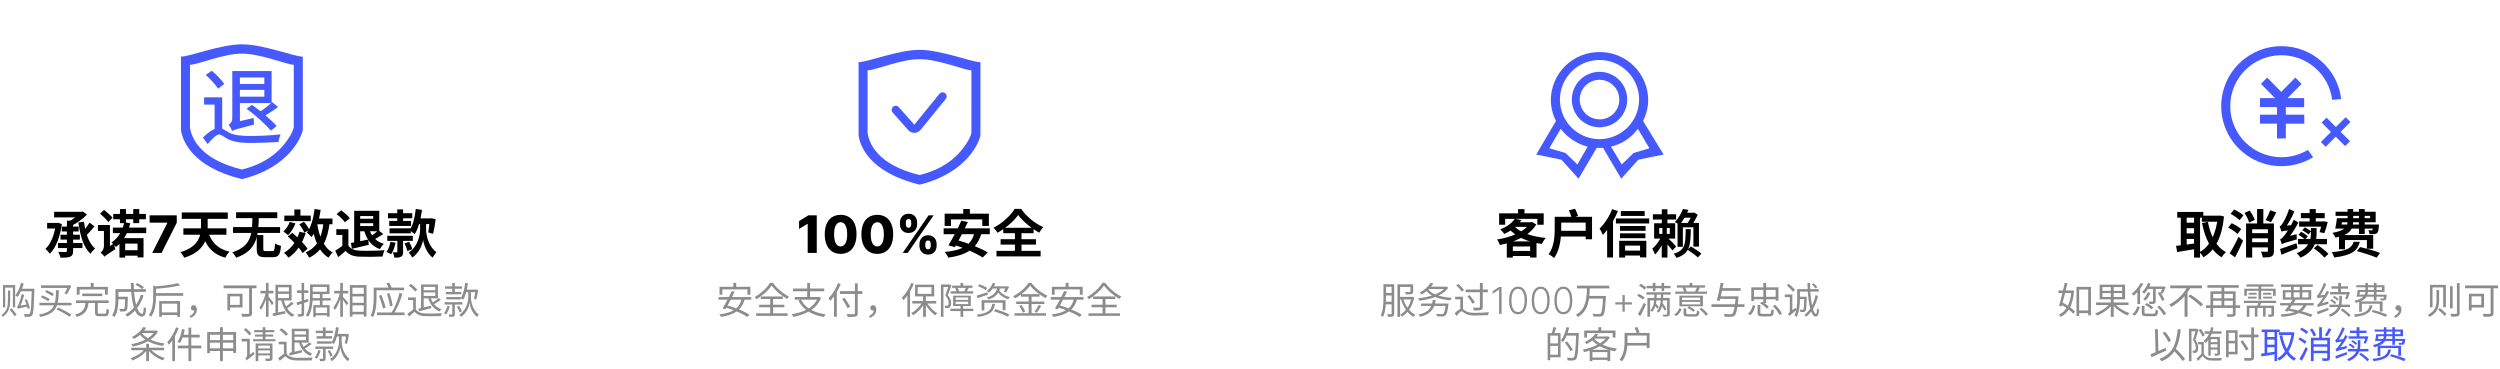 <svg width="1354" height="200" viewBox="0 0 1354 200" fill="none" xmlns="http://www.w3.org/2000/svg">
<path d="M36.245 119.528H39.605V135.908C39.605 137.644 39.212 138.484 38.036 139.016C36.861 139.492 35.153 139.576 32.773 139.576C32.605 138.652 32.044 137.28 31.569 136.412C33.221 136.496 35.041 136.468 35.544 136.468C36.048 136.44 36.245 136.3 36.245 135.852V119.528ZM29.3 114.712H44.42V117.736H29.3V114.712ZM43.273 114.712H44.141L44.84 114.544L47.108 116.196C44.98 118.492 41.844 120.816 38.709 122.244C38.288 121.6 37.364 120.648 36.833 120.116C39.38 118.968 42.096 116.868 43.273 115.356V114.712ZM33.472 122.72H42.6V125.352H33.472V122.72ZM25.52 120.732H31.512V123.756H25.52V120.732ZM32.773 127.116H43.245V129.776H32.773V127.116ZM31.401 131.596H44.645V134.34H31.401V131.596ZM48.508 120.536L51.169 122.636C49.572 124.54 47.641 126.724 46.157 128.124L44.056 126.304C45.484 124.848 47.416 122.412 48.508 120.536ZM45.456 120.032C46.269 126.08 48.032 131.736 51.505 134.592C50.721 135.236 49.572 136.524 49.041 137.476C45.205 133.92 43.468 127.732 42.461 120.508L45.456 120.032ZM30.224 120.732H30.84L31.428 120.62L33.501 121.376C32.52 128.544 30.14 134.34 27.005 137.392C26.473 136.636 25.297 135.32 24.569 134.816C27.509 132.156 29.497 127.2 30.224 121.432V120.732ZM61.333 115.86H79.001V118.772H61.333V115.86ZM61.136 123.252H79.197V126.248H61.136V123.252ZM66.569 135.516H75.249V138.456H66.569V135.516ZM64.972 113.228H68.221V120.844H64.972V113.228ZM72.168 113.228H75.416V120.844H72.168V113.228ZM64.692 128.964H77.74V139.408H74.493V131.932H67.8V139.52H64.692V128.964ZM67.325 120.34L70.544 120.928C69.172 126.5 66.54 131.008 62.761 133.78C62.312 133.136 61.108 131.876 60.437 131.288C63.937 129.02 66.26 125.128 67.325 120.34ZM54.221 115.692L56.377 113.676C57.916 114.908 59.961 116.7 60.941 117.904L58.645 120.228C57.748 118.968 55.733 117.064 54.221 115.692ZM56.572 139.016L55.928 136.048L56.74 134.984L61.641 131.904C61.809 132.828 62.172 134.2 62.508 134.9C57.972 137.896 57.048 138.484 56.572 139.016ZM53.044 121.852H58.112V125.072H53.044V121.852ZM56.572 139.016C56.209 138.4 55.117 137.308 54.529 136.86C55.257 136.244 56.292 134.9 56.292 133.164V121.852H59.541V134.76C59.541 134.76 56.572 137.756 56.572 139.016ZM82.431 137L90.644 120.733V120.604H81.039V116.636H95.735V120.634L87.492 137H82.431ZM112.616 125.072C114.212 130.868 117.712 134.816 124.292 136.3C123.508 137.056 122.5 138.568 121.968 139.548C114.828 137.56 111.384 132.996 109.312 125.772L112.616 125.072ZM99.316 123.672H122.64V127.144H99.316V123.672ZM98.448 115.076H123.368V118.548H98.448V115.076ZM108.864 116H112.476V122.888C112.476 128.88 111.02 136.132 99.763 139.576C99.4 138.736 98.391 137.252 97.692 136.58C107.688 133.64 108.864 127.592 108.864 122.888V116ZM126.196 122.972H151.704V126.164H126.196V122.972ZM127.876 114.964H150.164V118.156H127.876V114.964ZM139.048 127.312H142.604V134.844C142.604 135.852 142.8 135.992 144.032 135.992C144.536 135.992 146.776 135.992 147.448 135.992C148.596 135.992 148.792 135.432 148.96 131.82C149.688 132.408 151.256 132.968 152.18 133.192C151.788 138.008 150.836 139.296 147.728 139.296C147 139.296 144.256 139.296 143.556 139.296C139.972 139.296 139.048 138.204 139.048 134.844V127.312ZM136.724 116.308H140.196C140 126.976 139.72 135.488 127.876 139.576C127.484 138.652 126.532 137.392 125.748 136.664C136.78 133.192 136.584 125.94 136.724 116.308ZM153.972 116.756H168.308V119.752H153.972V116.756ZM159.432 113.452H162.708V118.156H159.432V113.452ZM156.912 120.2L160.02 120.984C159.124 123.392 157.584 125.828 156.044 127.368C155.456 126.836 154.196 125.856 153.468 125.408C154.924 124.12 156.212 122.16 156.912 120.2ZM162.204 125.492L165.536 126.248C163.744 132.044 160.524 136.692 156.268 139.576C155.792 138.876 154.56 137.532 153.832 136.916C157.892 134.564 160.776 130.476 162.204 125.492ZM162.092 121.488L164.612 120.116C165.788 121.432 167.048 123.224 167.524 124.484L164.836 126.024C164.388 124.792 163.212 122.888 162.092 121.488ZM155.876 128.068L158.312 126.08C161.336 128.6 164.976 132.184 166.572 134.788L163.856 137.084C162.428 134.48 158.9 130.728 155.876 128.068ZM169.792 118.352H180.068V121.46H169.792V118.352ZM170.38 113.2L173.684 113.676C172.816 119.444 171.248 124.932 168.756 128.432C168.224 127.788 166.936 126.556 166.208 125.996C168.476 123.056 169.736 118.212 170.38 113.2ZM175.252 120.228L178.556 120.508C177.38 130.084 174.496 136.076 167.44 139.604C167.132 138.848 166.18 137.364 165.564 136.664C171.948 133.864 174.384 128.572 175.252 120.228ZM171.724 120.872C172.816 127.956 175.168 134.032 180.18 136.748C179.424 137.392 178.416 138.68 177.912 139.548C172.48 136.188 170.156 129.636 168.84 121.32L171.724 120.872ZM193.816 114.18H205.408V125.268H193.592V122.44H202.132V117.008H193.816V114.18ZM191.828 114.18H195.076V132.296H191.828V114.18ZM193.704 118.464H203.168V120.9H193.704V118.464ZM190.064 131.568C192.444 131.176 196.028 130.448 199.472 129.72L199.724 132.604C196.56 133.388 193.228 134.144 190.596 134.76L190.064 131.568ZM199.976 124.12C201.152 127.984 203.672 130.868 207.872 132.044C207.144 132.716 206.192 134.032 205.744 134.928C201.096 133.248 198.576 129.692 197.148 124.652L199.976 124.12ZM204.988 124.708L207.564 126.78C205.8 127.928 203.868 129.132 202.384 129.86L200.424 128.124C201.88 127.284 203.84 125.8 204.988 124.708ZM188.692 124.148V134.452H185.416V127.256H182.14V124.148H188.692ZM188.692 132.996C189.812 134.844 191.94 135.656 194.852 135.768C198.128 135.908 204.484 135.824 208.264 135.516C207.9 136.3 207.34 137.924 207.2 138.932C203.812 139.1 198.156 139.156 194.796 139.016C191.352 138.876 189.028 138.064 187.208 135.88C185.976 136.972 184.716 138.036 183.204 139.268L181.552 135.768C182.812 134.984 184.324 134.004 185.612 132.996H188.692ZM182.28 115.944L184.772 113.928C186.452 115.104 188.524 116.868 189.476 118.184L186.816 120.396C185.976 119.08 183.96 117.204 182.28 115.944ZM210.14 115.468H223.272V118.212H210.14V115.468ZM209.748 127.704H223.58V130.448H209.748V127.704ZM210.812 119.64H222.628V122.356H210.812V119.64ZM210.98 123.672H222.488V126.388H210.98V123.672ZM215.208 128.88H218.316V136.384C218.316 137.756 218.12 138.568 217.196 139.044C216.328 139.492 215.18 139.548 213.64 139.548C213.528 138.68 213.108 137.476 212.744 136.664C213.612 136.692 214.536 136.692 214.816 136.664C215.124 136.664 215.208 136.58 215.208 136.328V128.88ZM215.152 113.396H218.316V121.404H215.152V113.396ZM211.456 130.952L214.228 131.456C213.78 133.836 212.884 136.188 211.848 137.728C211.26 137.308 210 136.72 209.3 136.468C210.392 135.096 211.092 132.996 211.456 130.952ZM219.1 131.876L221.592 130.924C222.292 132.156 223.02 133.808 223.272 134.872L220.668 135.992C220.416 134.928 219.744 133.192 219.1 131.876ZM225.792 118.296H233.716V121.348H225.792V118.296ZM229.18 119.472H230.776V124.288C230.776 127.06 231.812 133.22 236.348 136.58C235.76 137.336 234.808 138.708 234.332 139.52C231.056 137.168 229.516 132.352 229.152 129.944C228.788 132.436 226.996 137.028 223.272 139.52C222.936 138.792 221.984 137.364 221.396 136.748C226.492 133.332 227.528 127.116 227.528 124.288V119.472H229.18ZM225.176 113.172L228.536 113.676C227.892 118.772 226.604 123.7 224.616 126.836C224.056 126.276 222.6 125.212 221.816 124.736C223.664 122.048 224.7 117.652 225.176 113.172ZM232.792 118.296H233.24L233.744 118.184L235.956 118.744C235.62 121.46 235.088 124.596 234.556 126.64L231.924 125.884C232.26 124.064 232.596 121.096 232.792 118.8V118.296Z" fill="black"/>
<path d="M4.3 157.36H5.52V162.6C5.52 165.44 5.1 169.2 1.6 171.56C1.42 171.28 1.02 170.86 0.74 170.64C4.08 168.58 4.3 165.08 4.3 162.58V157.36ZM5.2 167.7L6.22 166.98C7.2 168.04 8.42 169.52 9 170.42L7.92 171.26C7.36 170.32 6.18 168.8 5.2 167.7ZM1.6 154.4H8.2V166.46H6.98V155.76H2.8V166.5H1.6V154.4ZM11.4 153.2L12.86 153.52C12.1 156.3 10.88 159.08 9.52 160.86C9.26 160.62 8.64 160.16 8.3 159.94C9.66 158.3 10.76 155.76 11.4 153.2ZM11.2 156.38H17.86V157.76H10.5L11.2 156.38ZM17.2 156.38H18.64C18.64 156.38 18.64 156.94 18.62 157.16C18.36 166.64 18.12 169.78 17.4 170.74C16.98 171.3 16.58 171.48 15.92 171.56C15.34 171.62 14.36 171.6 13.38 171.56C13.34 171.12 13.18 170.48 12.92 170.06C13.98 170.16 14.94 170.16 15.34 170.16C15.7 170.16 15.9 170.1 16.1 169.82C16.7 169.14 16.96 165.82 17.2 156.72V156.38ZM9.7 167.3L9.62 166.16L10.3 165.68L15.16 164.78C15.2 165.12 15.32 165.64 15.42 165.92C10.72 166.88 10.08 167.06 9.7 167.3ZM9.7 167.3C9.62 167 9.42 166.36 9.24 166C9.54 165.92 9.8 165.46 10.08 164.78C10.38 164.14 11.32 161.6 11.72 159.32L13.12 159.7C12.52 162.12 11.54 164.72 10.6 166.52V166.54C10.6 166.54 9.7 167 9.7 167.3ZM13.4 162.36L14.48 162.02C15.18 163.58 15.92 165.66 16.2 166.88L15.04 167.32C14.78 166.06 14.1 163.94 13.4 162.36ZM30.36 157.18H31.88C31.64 165.28 31.1 169.78 21.82 171.64C21.7 171.26 21.34 170.7 21.06 170.38C29.92 168.74 30.16 164.8 30.36 157.18ZM21.34 163.98H38.74V165.38H21.34V163.98ZM30.62 167.6L31.4 166.54C34.06 167.68 36.9 169.2 38.62 170.4L37.64 171.56C36 170.34 33.28 168.8 30.62 167.6ZM24.4 158.12L25.2 157.12C26.56 157.64 28.28 158.54 29.16 159.24L28.3 160.38C27.48 159.68 25.76 158.72 24.4 158.12ZM22.2 161.04L23.02 160.02C24.34 160.54 26.06 161.38 26.92 162.04L26.08 163.18C25.24 162.5 23.54 161.6 22.2 161.04ZM22.22 154.52H37.44V155.94H22.22V154.52ZM36.98 154.5H37.26L37.52 154.4L38.62 154.86C37.88 156.48 37 158.3 36.16 159.44L34.94 158.82C35.64 157.8 36.46 156.14 36.98 154.76V154.5ZM44.54 159.02H55.42V160.38H44.54V159.02ZM41.12 162.7H58.86V164.12H41.12V162.7ZM46.38 163.68H47.98C47.56 167.58 46.44 170.28 41.56 171.64C41.4 171.26 41 170.66 40.68 170.36C45.18 169.24 46.04 166.94 46.38 163.68ZM51.44 163.56H52.94V169.18C52.94 169.78 53.08 169.88 53.92 169.88C54.32 169.88 56.22 169.88 56.74 169.88C57.5 169.88 57.64 169.52 57.7 167.22C58.02 167.46 58.66 167.7 59.06 167.82C58.9 170.56 58.46 171.26 56.86 171.26C56.46 171.26 54.16 171.26 53.76 171.26C51.92 171.26 51.44 170.8 51.44 169.2V163.56ZM49.16 153.22H50.74V156.4H49.16V153.22ZM41.58 155.36H58.4V159.6H56.82V156.78H43.1V159.6H41.58V155.36ZM63.4 160.7H68.38V162.1H63.4V160.7ZM67.78 160.7H69.24C69.24 160.7 69.24 161.14 69.24 161.34C69.14 165.86 69.02 167.54 68.6 168.1C68.28 168.46 67.96 168.6 67.4 168.66C66.88 168.72 65.98 168.7 65 168.66C64.96 168.22 64.8 167.64 64.58 167.26C65.48 167.34 66.36 167.34 66.7 167.34C66.98 167.34 67.18 167.32 67.32 167.14C67.62 166.78 67.72 165.28 67.78 160.96V160.7ZM73.42 154.22L74.32 153.28C75.56 153.92 77.14 154.88 77.92 155.58L76.98 156.6C76.22 155.9 74.68 154.88 73.42 154.22ZM76.28 159.64L77.78 160C76.08 165.22 73.1 169.08 69 171.5C68.78 171.2 68.22 170.58 67.9 170.28C71.96 168.12 74.78 164.46 76.28 159.64ZM63.52 156.6H79V158.08H63.52V156.6ZM62.56 156.6H64.12V162.24C64.12 165.08 63.8 169.12 61.98 171.74C61.72 171.44 61.08 170.92 60.72 170.74C62.38 168.28 62.56 164.84 62.56 162.22V156.6ZM70.86 153.24H72.42C72.38 162.44 74.34 169.94 76.94 169.94C77.5 169.94 77.76 168.9 77.88 166.24C78.22 166.58 78.78 166.92 79.18 167.06C78.9 170.48 78.34 171.46 76.82 171.46C72.74 171.46 70.94 162.82 70.86 153.24ZM83.76 158.76H99.24V160.2H83.76V158.76ZM86.96 169.18H96.5V170.6H86.96V169.18ZM82.98 154.74L84.9 155.12C84.88 155.28 84.76 155.36 84.48 155.4V160.38C84.48 163.62 84.18 168.32 81.8 171.64C81.58 171.3 81.02 170.8 80.62 170.62C82.76 167.58 82.98 163.44 82.98 160.36V154.74ZM96.32 153.38L97.58 154.56C93.94 155.5 88.44 156.12 83.74 156.44C83.7 156.06 83.48 155.48 83.34 155.16C87.94 154.82 93.32 154.16 96.32 153.38ZM86.22 163.06H97.5V171.6H95.98V164.46H87.66V171.62H86.22V163.06ZM103.14 172.14L102.68 171.1C104.32 170.42 105.22 169.4 105.22 167.9L104.84 166.2L105.92 167.72C105.64 168.08 105.24 168.18 104.86 168.18C104.04 168.18 103.36 167.7 103.36 166.74C103.36 165.8 104.08 165.3 104.88 165.3C106 165.3 106.6 166.22 106.6 167.62C106.6 169.78 105.24 171.42 103.14 172.14ZM134.92 155.08H136.48V169.46C136.48 170.54 136.22 171.06 135.44 171.3C134.64 171.56 133.24 171.58 131.26 171.58C131.16 171.14 130.86 170.4 130.62 169.96C132.24 170.04 133.86 170.02 134.34 170C134.78 169.98 134.92 169.84 134.92 169.42V155.08ZM123.16 159.08H124.62V168.14H123.16V159.08ZM123.78 159.08H131.36V166.54H123.78V165.1H129.86V160.5H123.78V159.08ZM121.1 154.62H138.94V156.14H121.1V154.62ZM149.88 154.26H157.92V162.74H149.88V161.44H156.48V155.58H149.88V154.26ZM149.98 157.84H157.18V159.16H149.98V157.84ZM149.18 154.26H150.6V170.18H149.18V154.26ZM147.54 169.78C149.28 169.5 151.88 168.96 154.46 168.46L154.56 169.8C152.26 170.32 149.82 170.84 147.98 171.24L147.54 169.78ZM157.98 163.42L159 164.54C157.74 165.52 156.16 166.66 154.96 167.38L154.22 166.48C155.36 165.74 157.04 164.38 157.98 163.42ZM153.52 161.96C154.38 165.84 156.28 169.06 159.38 170.4C159.04 170.7 158.58 171.24 158.36 171.66C155.1 170.04 153.2 166.56 152.24 162.22L153.52 161.96ZM141.02 157.5H148.08V158.92H141.02V157.5ZM144.04 153.2H145.46V171.58H144.04V153.2ZM143.96 158.38L144.92 158.72C144.26 161.92 142.82 165.84 141.32 167.86C141.16 167.46 140.8 166.86 140.54 166.52C141.96 164.72 143.36 161.26 143.96 158.38ZM145.36 160.54C145.88 161.1 147.8 163.54 148.2 164.14L147.28 165.32C146.78 164.32 145.22 162.04 144.62 161.24L145.36 160.54ZM168.6 154.08H178.46V159.26H168.64V157.96H177.02V155.4H168.6V154.08ZM167.9 154.08H169.36V160.14C169.36 163.5 169.06 168.38 166.86 171.6C166.6 171.34 165.98 170.9 165.62 170.76C167.7 167.68 167.9 163.32 167.9 160.14V154.08ZM168.7 161.46H179.14V162.78H168.7V161.46ZM170.3 169.56H177.7V170.8H170.3V169.56ZM173.24 159.1H174.68V165.82H173.24V159.1ZM169.66 165.26H178.52V171.54H177.14V166.54H171V171.62H169.66V165.26ZM160.58 163.84C162.14 163.4 164.52 162.68 166.82 161.94L167.02 163.32C164.9 164.02 162.68 164.74 160.96 165.3L160.58 163.84ZM160.82 157.24H167V158.64H160.82V157.24ZM163.34 153.22H164.72V169.74C164.72 170.56 164.54 170.96 164.04 171.2C163.58 171.44 162.8 171.48 161.54 171.48C161.48 171.12 161.3 170.5 161.1 170.08C161.98 170.1 162.74 170.1 162.98 170.1C163.22 170.1 163.34 170.02 163.34 169.72V153.22ZM190.2 159.16H197.76V160.54H190.2V159.16ZM190.22 164H197.78V165.38H190.22V164ZM190.2 168.86H197.78V170.24H190.2V168.86ZM189.46 154.38H198.5V171.42H197V155.82H190.9V171.48H189.46V154.38ZM181.02 157.5H188.58V158.94H181.02V157.5ZM184.28 153.2H185.72V171.58H184.28V153.2ZM184.2 158.38L185.2 158.72C184.48 161.96 182.94 165.86 181.36 167.88C181.2 167.46 180.82 166.86 180.56 166.52C182.06 164.72 183.58 161.28 184.2 158.38ZM185.58 160.58C186.16 161.14 188.22 163.54 188.7 164.1L187.76 165.34C187.2 164.36 185.52 162.12 184.82 161.3L185.58 160.58ZM203.16 155.78H218.84V157.2H203.16V155.78ZM202.4 155.78H203.92V161.24C203.92 164.28 203.66 168.76 202.02 171.76C201.76 171.48 201.06 171.06 200.72 170.92C202.26 168.08 202.4 164.08 202.4 161.24V155.78ZM209.34 153.44L210.8 153.06C211.3 153.94 211.86 155.06 212.1 155.78L210.58 156.26C210.34 155.5 209.8 154.32 209.34 153.44ZM205.26 160.2L206.56 159.68C207.44 161.86 208.4 164.64 208.84 166.5L207.44 167.1C207.04 165.22 206.08 162.38 205.26 160.2ZM209.6 159.1L210.96 158.7C211.66 160.88 212.4 163.68 212.7 165.54L211.26 165.96C211 164.1 210.26 161.26 209.6 159.1ZM216.38 158.58L217.94 159.16C216.86 162.92 215.12 167.08 212.96 170.4C212.74 170.14 212.28 169.72 211.96 169.5C213.98 166.36 215.58 162.14 216.38 158.58ZM204.16 169.24H219.1V170.68H204.16V169.24ZM228.86 154.06H237.2V161.56H228.78V160.26H235.74V155.36H228.86V154.06ZM228.04 154.06H229.48V167.28H228.04V154.06ZM228.86 157.2H236.26V158.36H228.86V157.2ZM226.64 167.14C228.36 166.8 230.94 166.18 233.46 165.58L233.58 166.88C231.22 167.5 228.76 168.12 226.92 168.58L226.64 167.14ZM233.12 161C234.04 164.06 236.08 166.48 239.08 167.44C238.76 167.74 238.32 168.3 238.12 168.72C234.94 167.48 232.9 164.82 231.86 161.26L233.12 161ZM237.58 161.44L238.78 162.34C237.54 163.26 236.02 164.28 234.82 164.92L233.88 164.14C235.06 163.46 236.66 162.28 237.58 161.44ZM225.22 161.1V168.18H223.76V162.5H220.96V161.1H225.22ZM225.22 167.52C226.16 169 227.94 169.68 230.24 169.78C232.42 169.86 236.92 169.8 239.28 169.64C239.12 170 238.86 170.72 238.8 171.18C236.6 171.26 232.46 171.3 230.24 171.22C227.64 171.12 225.84 170.42 224.56 168.84C223.6 169.7 222.58 170.56 221.5 171.44L220.7 169.9C221.66 169.26 222.84 168.38 223.86 167.52H225.22ZM221.36 154.7L222.48 153.8C223.78 154.66 225.3 155.96 225.98 156.92L224.82 157.9C224.16 156.94 222.68 155.6 221.36 154.7ZM241.02 155.12H250.26V156.38H241.02V155.12ZM240.78 163.68H250.44V164.94H240.78V163.68ZM241.48 158.1H249.84V159.38H241.48V158.1ZM241.7 160.88H249.6V162.14H241.7V160.88ZM244.94 164.22H246.34V170.08C246.34 170.78 246.22 171.18 245.72 171.38C245.24 171.6 244.52 171.62 243.38 171.62C243.32 171.24 243.12 170.7 242.94 170.32C243.74 170.34 244.44 170.34 244.66 170.32C244.88 170.32 244.94 170.26 244.94 170.06V164.22ZM244.92 153.28H246.34V158.92H244.92V153.28ZM242.32 165.64L243.6 165.88C243.18 167.56 242.46 169.2 241.64 170.3C241.38 170.12 240.8 169.8 240.48 169.68C241.32 168.64 241.96 167.14 242.32 165.64ZM247.5 166.08L248.64 165.62C249.24 166.58 249.88 167.84 250.12 168.62L248.94 169.2C248.68 168.4 248.08 167.06 247.5 166.08ZM251.9 156.84H257.96V158.22H251.9V156.84ZM254.34 157.4H255.04V160.96C255.04 162.56 255.64 167.74 259.32 170.34C259.06 170.68 258.6 171.26 258.4 171.62C255.56 169.58 254.52 165.68 254.32 164.04C254.12 165.76 252.94 169.48 249.66 171.62C249.5 171.3 249.08 170.7 248.8 170.42C253 167.74 253.6 162.6 253.6 160.96V157.4H254.34ZM251.96 153.18L253.46 153.42C253 156.88 252.14 160.18 250.84 162.34C250.58 162.1 249.92 161.66 249.56 161.44C250.84 159.46 251.58 156.38 251.96 153.18ZM257.54 156.84H257.76L258.02 156.78L258.98 157.06C258.72 158.82 258.34 160.92 257.94 162.24L256.74 161.9C257.06 160.68 257.36 158.66 257.54 157.12V156.84ZM76.38 179.04H84.34V180.34H76.38V179.04ZM83.92 179.04H84.24L84.5 178.98L85.52 179.56C83.02 184.2 77.32 186.66 71.86 187.7C71.74 187.3 71.42 186.68 71.16 186.36C76.3 185.54 81.84 183.18 83.92 179.3V179.04ZM77.54 177.18L79.2 177.48C77.82 179.72 75.68 181.92 72.54 183.6C72.3 183.24 71.82 182.74 71.46 182.5C74.44 181.06 76.5 178.98 77.54 177.18ZM76.44 179.88C78.7 183.26 83.48 185.32 89.12 186.02C88.8 186.36 88.4 186.98 88.22 187.38C82.52 186.52 77.74 184.28 75.16 180.44L76.44 179.88ZM71.12 188.32H88.88V189.68H71.12V188.32ZM79.18 186.18H80.7V195.6H79.18V186.18ZM78.52 188.92L79.7 189.44C77.9 191.94 74.66 194.14 71.72 195.26C71.5 194.88 71.06 194.34 70.74 194.02C73.64 193.1 76.86 191.08 78.52 188.92ZM81.38 188.9C83.04 191.08 86.24 193.02 89.26 193.9C88.92 194.22 88.46 194.8 88.24 195.18C85.22 194.1 81.98 191.92 80.18 189.44L81.38 188.9ZM102.08 177.46H103.58V195.6H102.08V177.46ZM98.62 178.22L100.06 178.5C99.52 181.3 98.6 184.04 97.46 185.82C97.16 185.6 96.54 185.24 96.16 185.08C97.32 183.4 98.16 180.82 98.62 178.22ZM98.82 181.3H108.16V182.78H98.44L98.82 181.3ZM96.32 187.18H109.04V188.66H96.32V187.18ZM95.34 177.28L96.76 177.72C95.5 181.1 93.56 184.48 91.48 186.74C91.34 186.4 90.9 185.62 90.62 185.26C92.5 183.32 94.28 180.32 95.34 177.28ZM93.32 182.44L94.74 181.02L94.76 181.04V195.58H93.32V182.44ZM112.22 179.86H127.86V191.14H126.32V181.3H113.7V191.26H112.22V179.86ZM113.18 184.22H127.14V185.6H113.18V184.22ZM113.2 188.66H127.12V190.1H113.2V188.66ZM119.16 177.2H120.7V195.58H119.16V177.2ZM132.12 178.58L133.1 177.66C134.16 178.54 135.5 179.8 136.14 180.6L135.12 181.68C134.5 180.84 133.18 179.52 132.12 178.58ZM133.66 195.24L133.38 193.84L133.78 193.2L137.34 190.54C137.44 190.94 137.68 191.52 137.86 191.8C134.48 194.42 133.96 194.84 133.66 195.24ZM130.82 183.48H134.7V184.94H130.82V183.48ZM133.66 195.24C133.52 194.88 133.14 194.26 132.86 193.96C133.24 193.74 133.84 193.14 133.84 192.26V183.48H135.28V193.52C135.28 193.52 133.66 194.68 133.66 195.24ZM139.54 188.7H146.54V189.78H139.54V188.7ZM137.64 178.78H148.58V179.92H137.64V178.78ZM138.12 181.2H147.96V182.3H138.12V181.2ZM137.04 183.7H149.18V184.84H137.04V183.7ZM139.52 191.4H146.58V192.5H139.52V191.4ZM138.46 186.02H146.6V187.18H139.88V195.58H138.46V186.02ZM146.14 186.02H147.58V193.92C147.58 194.68 147.42 195.08 146.86 195.3C146.3 195.52 145.4 195.54 143.98 195.52C143.92 195.16 143.72 194.6 143.54 194.22C144.56 194.26 145.52 194.26 145.78 194.24C146.06 194.24 146.14 194.16 146.14 193.9V186.02ZM142.26 177.2H143.76V184.06H142.26V177.2ZM158.86 178.06H167.2V185.56H158.78V184.26H165.74V179.36H158.86V178.06ZM158.04 178.06H159.48V191.28H158.04V178.06ZM158.86 181.2H166.26V182.36H158.86V181.2ZM156.64 191.14C158.36 190.8 160.94 190.18 163.46 189.58L163.58 190.88C161.22 191.5 158.76 192.12 156.92 192.58L156.64 191.14ZM163.12 185C164.04 188.06 166.08 190.48 169.08 191.44C168.76 191.74 168.32 192.3 168.12 192.72C164.94 191.48 162.9 188.82 161.86 185.26L163.12 185ZM167.58 185.44L168.78 186.34C167.54 187.26 166.02 188.28 164.82 188.92L163.88 188.14C165.06 187.46 166.66 186.28 167.58 185.44ZM155.22 185.1V192.18H153.76V186.5H150.96V185.1H155.22ZM155.22 191.52C156.16 193 157.94 193.68 160.24 193.78C162.42 193.86 166.92 193.8 169.28 193.64C169.12 194 168.86 194.72 168.8 195.18C166.6 195.26 162.46 195.3 160.24 195.22C157.64 195.12 155.84 194.42 154.56 192.84C153.6 193.7 152.58 194.56 151.5 195.44L150.7 193.9C151.66 193.26 152.84 192.38 153.86 191.52H155.22ZM151.36 178.7L152.48 177.8C153.78 178.66 155.3 179.96 155.98 180.92L154.82 181.9C154.16 180.94 152.68 179.6 151.36 178.7ZM171.02 179.12H180.26V180.38H171.02V179.12ZM170.78 187.68H180.44V188.94H170.78V187.68ZM171.48 182.1H179.84V183.38H171.48V182.1ZM171.7 184.88H179.6V186.14H171.7V184.88ZM174.94 188.22H176.34V194.08C176.34 194.78 176.22 195.18 175.72 195.38C175.24 195.6 174.52 195.62 173.38 195.62C173.32 195.24 173.12 194.7 172.94 194.32C173.74 194.34 174.44 194.34 174.66 194.32C174.88 194.32 174.94 194.26 174.94 194.06V188.22ZM174.92 177.28H176.34V182.92H174.92V177.28ZM172.32 189.64L173.6 189.88C173.18 191.56 172.46 193.2 171.64 194.3C171.38 194.12 170.8 193.8 170.48 193.68C171.32 192.64 171.96 191.14 172.32 189.64ZM177.5 190.08L178.64 189.62C179.24 190.58 179.88 191.84 180.12 192.62L178.94 193.2C178.68 192.4 178.08 191.06 177.5 190.08ZM181.9 180.84H187.96V182.22H181.9V180.84ZM184.34 181.4H185.04V184.96C185.04 186.56 185.64 191.74 189.32 194.34C189.06 194.68 188.6 195.26 188.4 195.62C185.56 193.58 184.52 189.68 184.32 188.04C184.12 189.76 182.94 193.48 179.66 195.62C179.5 195.3 179.08 194.7 178.8 194.42C183 191.74 183.6 186.6 183.6 184.96V181.4H184.34ZM181.96 177.18L183.46 177.42C183 180.88 182.14 184.18 180.84 186.34C180.58 186.1 179.92 185.66 179.56 185.44C180.84 183.46 181.58 180.38 181.96 177.18ZM187.54 180.84H187.76L188.02 180.78L188.98 181.06C188.72 182.82 188.34 184.92 187.94 186.24L186.74 185.9C187.06 184.68 187.36 182.66 187.54 181.12V180.84Z" fill="#8C8C8C"/>
<path d="M442.357 116.636V137H437.445V121.23H437.326L432.772 124.014V119.759L437.793 116.636H442.357ZM455.281 137.497C453.504 137.497 451.973 137.076 450.687 136.234C449.401 135.386 448.41 134.17 447.714 132.585C447.018 130.994 446.673 129.082 446.68 126.848C446.686 124.614 447.035 122.718 447.724 121.161C448.42 119.596 449.408 118.406 450.687 117.591C451.973 116.769 453.504 116.358 455.281 116.358C457.057 116.358 458.588 116.769 459.874 117.591C461.167 118.406 462.161 119.596 462.857 121.161C463.553 122.725 463.898 124.621 463.892 126.848C463.892 129.089 463.544 131.004 462.847 132.595C462.151 134.186 461.16 135.402 459.874 136.244C458.595 137.08 457.064 137.497 455.281 137.497ZM455.281 133.47C456.341 133.47 457.2 132.93 457.856 131.849C458.512 130.762 458.837 129.095 458.83 126.848C458.83 125.376 458.681 124.163 458.383 123.209C458.085 122.248 457.67 121.532 457.14 121.061C456.61 120.59 455.99 120.355 455.281 120.355C454.227 120.355 453.375 120.889 452.725 121.956C452.076 123.017 451.748 124.647 451.741 126.848C451.734 128.339 451.877 129.576 452.169 130.557C452.467 131.538 452.884 132.27 453.421 132.754C453.958 133.232 454.578 133.47 455.281 133.47ZM475.132 137.497C473.356 137.497 471.825 137.076 470.539 136.234C469.253 135.386 468.262 134.17 467.566 132.585C466.869 130.994 466.525 129.082 466.531 126.848C466.538 124.614 466.886 122.718 467.575 121.161C468.271 119.596 469.259 118.406 470.539 117.591C471.825 116.769 473.356 116.358 475.132 116.358C476.909 116.358 478.44 116.769 479.726 117.591C481.019 118.406 482.013 119.596 482.709 121.161C483.405 122.725 483.75 124.621 483.743 126.848C483.743 129.089 483.395 131.004 482.699 132.595C482.003 134.186 481.012 135.402 479.726 136.244C478.447 137.08 476.915 137.497 475.132 137.497ZM475.132 133.47C476.193 133.47 477.051 132.93 477.708 131.849C478.364 130.762 478.689 129.095 478.682 126.848C478.682 125.376 478.533 124.163 478.235 123.209C477.936 122.248 477.522 121.532 476.992 121.061C476.461 120.59 475.842 120.355 475.132 120.355C474.078 120.355 473.227 120.889 472.577 121.956C471.927 123.017 471.599 124.647 471.593 126.848C471.586 128.339 471.728 129.576 472.02 130.557C472.318 131.538 472.736 132.27 473.273 132.754C473.81 133.232 474.43 133.47 475.132 133.47ZM497.967 133.182V132.108C497.967 131.273 498.146 130.5 498.504 129.791C498.868 129.082 499.395 128.512 500.085 128.081C500.774 127.65 501.616 127.435 502.61 127.435C503.624 127.435 504.476 127.65 505.166 128.081C505.862 128.505 506.385 129.072 506.737 129.781C507.095 130.484 507.274 131.259 507.274 132.108V133.182C507.274 134.017 507.095 134.789 506.737 135.499C506.379 136.208 505.852 136.778 505.156 137.209C504.46 137.64 503.611 137.855 502.61 137.855C501.603 137.855 500.754 137.64 500.065 137.209C499.375 136.778 498.852 136.208 498.494 135.499C498.142 134.789 497.967 134.017 497.967 133.182ZM501.139 132.108V133.182C501.139 133.606 501.241 134.014 501.447 134.405C501.659 134.796 502.047 134.991 502.61 134.991C503.187 134.991 503.575 134.803 503.774 134.425C503.972 134.04 504.072 133.626 504.072 133.182V132.108C504.072 131.664 503.976 131.246 503.784 130.855C503.598 130.457 503.207 130.259 502.61 130.259C502.053 130.259 501.669 130.457 501.457 130.855C501.245 131.246 501.139 131.664 501.139 132.108ZM487.407 121.528V120.455C487.407 119.606 487.589 118.83 487.954 118.128C488.325 117.419 488.856 116.852 489.545 116.428C490.234 115.997 491.07 115.781 492.051 115.781C493.065 115.781 493.917 115.997 494.606 116.428C495.302 116.852 495.829 117.419 496.187 118.128C496.545 118.83 496.724 119.606 496.724 120.455V121.528C496.724 122.377 496.542 123.152 496.177 123.855C495.819 124.558 495.292 125.118 494.596 125.536C493.9 125.953 493.052 126.162 492.051 126.162C491.05 126.162 490.201 125.95 489.505 125.526C488.816 125.101 488.292 124.538 487.934 123.835C487.583 123.133 487.407 122.364 487.407 121.528ZM490.609 120.455V121.528C490.609 121.973 490.712 122.387 490.917 122.771C491.129 123.149 491.507 123.338 492.051 123.338C492.634 123.338 493.022 123.149 493.214 122.771C493.413 122.387 493.512 121.973 493.512 121.528V120.455C493.512 120.01 493.419 119.593 493.234 119.202C493.048 118.804 492.654 118.605 492.051 118.605C491.494 118.605 491.113 118.807 490.907 119.212C490.708 119.616 490.609 120.03 490.609 120.455ZM488.909 137L502.909 116.636H505.623L491.623 137H488.909ZM521.685 113.2H525.269V118.296H521.685V113.2ZM511.633 115.72H535.573V122.356H531.989V118.828H515.049V122.356H511.633V115.72ZM520.677 119.5L524.205 120.256C522.077 124.764 519.221 130.336 517.205 133.836L513.677 132.884C515.777 129.468 518.745 123.812 520.677 119.5ZM527.733 125.912L531.541 126.416C529.077 135.012 523.197 138.148 513.593 139.548C513.285 138.736 512.305 137.224 511.689 136.468C520.873 135.572 526.221 133.08 527.733 125.912ZM511.073 123.672H536.077V126.836H511.073V123.672ZM515.777 132.296L518.213 129.972C523.617 131.456 531.037 134.312 534.957 136.72L532.241 139.464C528.713 137.112 521.433 133.976 515.777 132.296ZM551.449 116.42C549.125 119.724 544.841 123.504 540.249 126.052C539.801 125.268 538.849 124.036 538.121 123.336C542.937 120.9 547.473 116.588 549.545 113.116H553.045C556.041 117.428 560.605 121.096 565.057 123C564.217 123.868 563.461 124.988 562.845 126.024C558.533 123.644 553.829 119.752 551.449 116.42ZM541.929 129.552H561.081V132.464H541.929V129.552ZM543.357 123.364H559.793V126.304H543.357V123.364ZM539.689 135.852H563.601V138.848H539.689V135.852ZM549.685 124.68H553.241V137.532H549.685V124.68Z" fill="black"/>
<path d="M397.16 153.2H398.74V156.42H397.16V153.2ZM389.7 155.32H406.4V159.64H404.82V156.74H391.22V159.64H389.7V155.32ZM396.36 157.64L397.92 157.98C396.44 161.02 394.34 165.06 392.92 167.48L391.38 167.06C392.84 164.66 395 160.58 396.36 157.64ZM401.66 161.78L403.32 162.02C401.68 168.22 397.4 170.54 390.5 171.64C390.34 171.28 389.88 170.62 389.6 170.28C396.38 169.44 400.36 167.34 401.66 161.78ZM389.12 160.88H406.88V162.3H389.12V160.88ZM392.54 166.36L393.56 165.3C397.76 166.46 403.12 168.62 405.92 170.4L404.8 171.64C402.14 169.86 396.84 167.6 392.54 166.36ZM417.92 154.66C416.28 157.1 413.06 160.08 409.68 162.06C409.48 161.7 409.06 161.18 408.74 160.86C412.18 158.96 415.52 155.78 417.06 153.18H418.6C420.68 156.14 424.18 159.06 427.32 160.62C426.94 161 426.58 161.5 426.32 161.94C423.22 160.16 419.72 157.18 417.92 154.66ZM411.16 165.06H424.8V166.4H411.16V165.06ZM412.06 160.58H424.02V161.94H412.06V160.58ZM409.52 169.7H426.56V171.06H409.52V169.7ZM417.14 161.14H418.72V170.46H417.14V161.14ZM433.8 162.24C435.98 166.68 440.66 169.36 447.22 170.24C446.88 170.58 446.48 171.24 446.26 171.66C439.58 170.64 434.92 167.76 432.42 162.74L433.8 162.24ZM430.44 160.84H443.48V162.3H430.44V160.84ZM429.52 156.26H446.4V157.76H429.52V156.26ZM437.18 153.22H438.72V161.52H437.18V153.22ZM443 160.84H443.34L443.64 160.78L444.66 161.4C442.18 167.56 436.24 170.4 429.6 171.6C429.46 171.22 429.06 170.52 428.78 170.18C435.28 169.16 440.92 166.62 443 161.14V160.84ZM454.88 157.66H467.08V159.18H454.88V157.66ZM463.02 153.44H464.54V169.56C464.54 170.7 464.22 171.16 463.46 171.38C462.68 171.64 461.32 171.66 459.14 171.64C459.06 171.24 458.78 170.56 458.54 170.14C460.24 170.2 461.9 170.2 462.36 170.18C462.84 170.14 463.02 170.02 463.02 169.56V153.44ZM456.14 161.9L457.44 161.28C458.48 162.84 459.82 164.92 460.46 166.14L459.06 166.9C458.46 165.66 457.16 163.5 456.14 161.9ZM451.7 158.66L453.2 157.14L453.22 157.18V171.56H451.7V158.66ZM453.88 153.34L455.34 153.78C454 157.26 451.9 160.7 449.68 162.96C449.5 162.6 449.02 161.84 448.74 161.48C450.8 159.52 452.72 156.46 453.88 153.34ZM471.14 172.14L470.68 171.1C472.32 170.42 473.22 169.4 473.22 167.9L472.84 166.2L473.92 167.72C473.64 168.08 473.24 168.18 472.86 168.18C472.04 168.18 471.36 167.7 471.36 166.74C471.36 165.8 472.08 165.3 472.88 165.3C474 165.3 474.6 166.22 474.6 167.62C474.6 169.78 473.24 171.42 471.14 172.14ZM499.94 160.08H501.46V171.62H499.94V160.08ZM494.1 163.02H507.08V164.4H494.1V163.02ZM501.88 163.56C503.08 165.96 505.42 168.38 507.6 169.58C507.28 169.86 506.8 170.4 506.54 170.76C504.36 169.36 502.04 166.66 500.72 164L501.88 163.56ZM499.6 163.46L500.78 163.9C499.44 166.66 496.96 169.34 494.58 170.72C494.32 170.36 493.86 169.84 493.54 169.54C495.88 168.38 498.34 165.9 499.6 163.46ZM497.02 155.5V159.16H504.48V155.5H497.02ZM495.6 154.16H505.96V160.52H495.6V154.16ZM493.52 153.26L494.94 153.7C493.58 157.08 491.48 160.44 489.3 162.66C489.14 162.32 488.72 161.54 488.44 161.18C490.44 159.28 492.36 156.3 493.52 153.26ZM491.44 158.42L492.86 157L492.88 157.02V171.56H491.44V158.42ZM517.58 163.4V164.72H524.38V163.4H517.58ZM517.58 161.12V162.42H524.38V161.12H517.58ZM516.22 160.12H525.78V165.74H516.22V160.12ZM520.22 153.2H521.66V155.54H520.22V153.2ZM520.22 165.5H521.66V171.6H520.22V165.5ZM515.66 154.68H526.66V155.9H515.66V154.68ZM514.88 157.76H527.1V159H514.88V157.76ZM514.7 167.22H527.18V168.46H514.7V167.22ZM523.2 155.64L524.64 155.96C524.24 156.72 523.86 157.52 523.52 158.06L522.28 157.78C522.58 157.18 523 156.26 523.2 155.64ZM517.38 155.96L518.62 155.7C518.98 156.34 519.28 157.22 519.4 157.78L518.08 158.12C518 157.52 517.7 156.64 517.38 155.96ZM509.6 154.08H514.32V155.44H510.96V171.62H509.6V154.08ZM513.86 154.08H514.12L514.36 154.02L515.32 154.6C514.74 156.24 514 158.3 513.32 159.9C514.8 161.56 515.12 162.96 515.12 164.2C515.12 165.28 514.9 166.12 514.34 166.52C514.06 166.7 513.7 166.82 513.3 166.88C512.9 166.92 512.4 166.92 511.94 166.9C511.92 166.54 511.8 165.96 511.58 165.58C512.04 165.62 512.42 165.64 512.74 165.6C512.98 165.6 513.2 165.54 513.36 165.42C513.68 165.2 513.78 164.66 513.78 164.06C513.78 162.98 513.42 161.62 511.98 160.06C512.7 158.24 513.44 155.86 513.86 154.48V154.08ZM529.68 154.98L530.46 153.94C531.9 154.42 533.74 155.28 534.66 155.98L533.88 157.16C532.98 156.44 531.16 155.52 529.68 154.98ZM528.98 160.1C530.44 159.68 532.6 159 534.78 158.3L535.02 159.62C533.06 160.28 531.02 160.94 529.42 161.48L528.98 160.1ZM537.68 153.28L539.1 153.48C538.42 155.24 537.34 157.08 535.54 158.54C535.3 158.2 534.82 157.78 534.48 157.6C536.12 156.38 537.16 154.68 537.68 153.28ZM537.7 155.06H545.28V156.24H536.86L537.7 155.06ZM544.94 155.06H545.18L545.44 155L546.52 155.3C546 156.4 545.42 157.6 544.9 158.4L543.6 158.02C544.04 157.32 544.58 156.22 544.94 155.26V155.06ZM531.64 162.58H544.58V168.02H543.04V163.96H533.12V168.16H531.64V162.58ZM537.44 164.56H538.92C538.24 168.54 536.4 170.7 529.66 171.64C529.56 171.3 529.24 170.72 528.98 170.42C535.34 169.64 536.86 167.86 537.44 164.56ZM538.3 168.52L539.14 167.42C541.6 168.16 544.94 169.42 546.7 170.28L545.82 171.54C544.12 170.64 540.82 169.32 538.3 168.52ZM540.18 155.66H541.68C541.04 158.58 539.54 160.94 535.32 162.22C535.16 161.88 534.8 161.36 534.5 161.12C538.4 160.08 539.64 157.98 540.18 155.66ZM541.06 157.02C542.1 158.88 544.36 160.32 546.98 160.88C546.66 161.16 546.28 161.7 546.08 162.08C543.36 161.3 541.08 159.58 539.94 157.34L541.06 157.02ZM557.92 154.66C556.26 157.04 553.04 159.8 549.66 161.6C549.48 161.24 549.06 160.72 548.74 160.4C552.2 158.66 555.52 155.7 557.06 153.18H558.6C560.72 156.08 564.18 158.76 567.32 160.16C566.96 160.52 566.6 161.04 566.34 161.48C563.24 159.88 559.76 157.14 557.92 154.66ZM552.96 159.3H563V160.66H552.96V159.3ZM550.38 163.32H565.6V164.66H550.38V163.32ZM549.46 169.64H566.56V170.96H549.46V169.64ZM557.12 159.82H558.7V170.34H557.12V159.82ZM552.04 165.68L553.26 165.18C554.08 166.28 554.9 167.8 555.18 168.8L553.88 169.36C553.62 168.36 552.84 166.8 552.04 165.68ZM562.5 165.14L563.92 165.72C563.16 166.98 562.22 168.42 561.48 169.36L560.34 168.86C561.06 167.88 562 166.28 562.5 165.14ZM577.16 153.2H578.74V156.42H577.16V153.2ZM569.7 155.32H586.4V159.64H584.82V156.74H571.22V159.64H569.7V155.32ZM576.36 157.64L577.92 157.98C576.44 161.02 574.34 165.06 572.92 167.48L571.38 167.06C572.84 164.66 575 160.58 576.36 157.64ZM581.66 161.78L583.32 162.02C581.68 168.22 577.4 170.54 570.5 171.64C570.34 171.28 569.88 170.62 569.6 170.28C576.38 169.44 580.36 167.34 581.66 161.78ZM569.12 160.88H586.88V162.3H569.12V160.88ZM572.54 166.36L573.56 165.3C577.76 166.46 583.12 168.62 585.92 170.4L584.8 171.64C582.14 169.86 576.84 167.6 572.54 166.36ZM597.92 154.66C596.28 157.1 593.06 160.08 589.68 162.06C589.48 161.7 589.06 161.18 588.74 160.86C592.18 158.96 595.52 155.78 597.06 153.18H598.6C600.68 156.14 604.18 159.06 607.32 160.62C606.94 161 606.58 161.5 606.32 161.94C603.22 160.16 599.72 157.18 597.92 154.66ZM591.16 165.06H604.8V166.4H591.16V165.06ZM592.06 160.58H604.02V161.94H592.06V160.58ZM589.52 169.7H606.56V171.06H589.52V169.7ZM597.14 161.14H598.72V170.46H597.14V161.14Z" fill="#8C8C8C"/>
<path d="M820.416 118.492L824 119.192C821.872 122.216 819.016 124.736 814.704 126.724C814.256 125.94 813.22 124.764 812.492 124.232C816.44 122.72 819.016 120.592 820.416 118.492ZM821.2 120.368H829.572V122.888H818.904L821.2 120.368ZM828.564 120.368H829.208L829.768 120.228L832.036 121.572C828.34 127.76 820.416 131.12 812.352 132.688C812.044 131.82 811.344 130.448 810.756 129.72C818.26 128.572 825.764 125.548 828.564 120.844V120.368ZM819.856 122.272C823.104 125.912 829.628 128.152 837.188 128.88C836.432 129.664 835.508 131.176 835.032 132.128C827.332 131.064 820.948 128.32 816.944 123.56L819.856 122.272ZM816.076 130.756H832.176V139.464H828.732V133.5H819.352V139.52H816.076V130.756ZM817.728 135.908H830.412V138.652H817.728V135.908ZM822.18 113.256H825.652V117.232H822.18V113.256ZM811.932 115.524H836.068V121.712H832.624V118.548H815.208V121.712H811.932V115.524ZM842.032 117.428H845.56V123.812C845.56 128.46 844.972 135.404 841.668 139.744C841.052 139.128 839.54 138.064 838.7 137.7C841.752 133.696 842.032 127.9 842.032 123.812V117.428ZM849.732 113.9L853.064 113.06C853.68 114.292 854.352 115.888 854.688 116.952L851.216 117.96C850.936 116.868 850.264 115.16 849.732 113.9ZM844.244 117.428H862.248V129.58H858.804V120.564H844.244V117.428ZM844.3 124.988H860.54V128.096H844.3V124.988ZM877.844 114.32H890.752V116.952H877.844V114.32ZM877.396 122.384H891.256V125.016H877.396V122.384ZM877.396 126.388H891.144V129.02H877.396V126.388ZM878.74 135.74H889.884V138.4H878.74V135.74ZM875.184 118.324H893.216V121.04H875.184V118.324ZM876.948 130.42H891.648V139.408H888.26V133.024H880.168V139.492H876.948V130.42ZM873.112 113.284L876.248 114.292C874.344 119.052 871.264 124.064 868.072 127.228C867.792 126.444 866.896 124.596 866.336 123.784C868.996 121.264 871.6 117.288 873.112 113.284ZM870.424 121.04L873.588 117.848L873.616 117.876V139.436H870.424V121.04ZM900.02 113.34H903.072V122.328H900.02V113.34ZM895.204 116.056H907.776V118.912H895.204V116.056ZM898.648 123.476V126.668H904.36V123.476H898.648ZM895.876 120.928H907.272V129.216H895.876V120.928ZM900.02 127.452L901.952 128.348C900.748 131.82 898.648 135.768 896.324 137.84C896.044 136.916 895.344 135.516 894.868 134.648C896.94 133.052 899.012 130.056 900.02 127.452ZM900.356 122.328H902.736V127.732H903.1V139.464H899.992V127.732H900.356V122.328ZM912.116 115.216H917.464V117.876H910.016L912.116 115.216ZM911.5 113.172L914.468 113.676C913.236 116.448 911.752 119.332 909.568 121.852C909.008 121.292 907.888 120.592 907.132 120.284C909.176 118.1 910.66 115.356 911.5 113.172ZM916.568 115.216H917.156L917.576 115.104L919.48 116.28C918.612 118.268 917.156 120.76 915.952 122.384C915.42 121.992 914.468 121.404 913.824 121.068C914.916 119.612 916.064 117.26 916.568 115.748V115.216ZM900.972 130.224L902.876 128.488C904.528 130 906.768 132.184 907.776 133.584L905.76 135.628C904.78 134.172 902.624 131.848 900.972 130.224ZM908.56 120.732H920.152V133.556H917.156V123.112H911.444V133.668H908.56V120.732ZM912.956 124.092H915.728C915.616 133.22 915.084 137.448 907.944 139.66C907.692 139.016 906.964 137.924 906.404 137.448C912.704 135.6 912.9 132.324 912.956 124.092ZM913.992 135.264L915.784 133.444C917.604 134.536 920.18 136.244 921.468 137.364L919.564 139.436C918.388 138.288 915.868 136.496 913.992 135.264Z" fill="black"/>
<path d="M749.895 153.94H754.535V155.34H749.895V153.94ZM749.895 158.62H754.575V160.02H749.895V158.62ZM757.695 160.8H764.955V162.2H757.695V160.8ZM749.855 163.42H754.535V164.84H749.855V163.42ZM749.275 153.94H750.655V161.14C750.655 164.26 750.455 168.68 749.035 171.64C748.755 171.4 748.155 171.06 747.795 170.92C749.175 168.1 749.275 164.08 749.275 161.14V153.94ZM753.695 153.94H755.095V169.82C755.095 170.62 754.915 171.08 754.415 171.34C753.895 171.58 753.095 171.62 751.735 171.6C751.675 171.24 751.495 170.56 751.295 170.18C752.235 170.2 753.075 170.2 753.315 170.18C753.595 170.16 753.695 170.08 753.695 169.8V153.94ZM763.915 154H765.355V157.88C765.355 158.62 765.195 159.02 764.555 159.24C763.935 159.46 762.935 159.46 761.415 159.46C761.335 159.04 761.115 158.54 760.935 158.18C762.135 158.2 763.195 158.2 763.515 158.18C763.835 158.18 763.915 158.1 763.915 157.86V154ZM764.555 160.8H764.815L765.055 160.76L765.935 161.06C764.935 166.18 762.375 169.64 759.255 171.5C759.075 171.16 758.675 170.64 758.375 170.38C761.215 168.88 763.695 165.46 764.555 161.08V160.8ZM759.935 161.66C761.075 165.54 763.395 168.96 766.535 170.48C766.195 170.76 765.775 171.28 765.555 171.62C762.315 169.86 759.995 166.24 758.735 161.98L759.935 161.66ZM756.855 154H764.315V155.4H758.275V171.6H756.855V154ZM769.655 164.38H783.535V165.7H769.655V164.38ZM783.035 164.38H784.535C784.535 164.38 784.495 164.82 784.455 165.04C783.995 168.68 783.555 170.22 782.855 170.84C782.435 171.24 781.975 171.34 781.235 171.38C780.635 171.4 779.435 171.4 778.235 171.32C778.215 170.92 778.015 170.36 777.755 169.98C779.015 170.1 780.315 170.12 780.815 170.12C781.235 170.12 781.475 170.1 781.695 169.94C782.215 169.5 782.655 167.98 783.015 164.58L783.035 164.38ZM776.035 162.38L777.595 162.52C776.795 167.94 774.155 170.34 769.095 171.58C768.935 171.24 768.535 170.6 768.255 170.3C773.095 169.38 775.475 167.22 776.035 162.38ZM773.555 155.26H783.255V156.56H773.555V155.26ZM782.895 155.26H783.195L783.455 155.2L784.375 155.82C781.475 160.14 774.815 162.14 768.635 162.86C768.535 162.48 768.275 161.88 768.035 161.54C773.975 160.98 780.475 159.1 782.895 155.46V155.26ZM773.535 156.78C775.715 159.6 780.555 160.94 786.335 161.28C786.035 161.62 785.675 162.2 785.495 162.62C779.655 162.14 774.815 160.6 772.295 157.3L773.535 156.78ZM774.775 153.18L776.335 153.48C774.995 155.66 772.915 157.86 769.875 159.56C769.675 159.2 769.235 158.66 768.935 158.44C771.755 156.98 773.735 154.94 774.775 153.18ZM788.695 154.52L789.855 153.76C790.975 154.76 792.295 156.16 792.915 157.08L791.675 157.98C791.095 157.02 789.815 155.56 788.695 154.52ZM792.355 160.7V167.98H790.895V162.12H788.115V160.7H792.355ZM791.595 167.2C792.275 167.2 792.735 167.8 793.855 168.48C795.155 169.3 796.855 169.44 799.095 169.44C801.455 169.44 804.475 169.28 806.415 169.06C806.215 169.48 805.975 170.24 805.955 170.7C804.535 170.78 800.975 170.88 799.075 170.88C796.575 170.88 794.895 170.68 793.515 169.8C792.655 169.26 792.015 168.6 791.575 168.6C790.895 168.6 789.935 169.78 788.915 171.14L787.855 169.74C789.235 168.24 790.595 167.2 791.595 167.2ZM793.775 156.82H805.815V158.24H793.775V156.82ZM801.515 153.28H803.055V166.18C803.055 167.2 802.775 167.64 802.055 167.88C801.375 168.12 800.155 168.16 798.255 168.16C798.195 167.72 797.935 167.06 797.715 166.62C799.195 166.66 800.575 166.66 800.975 166.66C801.375 166.62 801.515 166.52 801.515 166.16V153.28ZM794.735 160.46L795.935 159.82C796.955 161.04 798.215 162.7 798.795 163.74L797.535 164.52C796.995 163.46 795.755 161.72 794.735 160.46ZM813.243 155.455V170H811.915V156.847H811.829L808.42 159.112V157.734L811.858 155.455H813.243ZM822.177 170.199C821.155 170.199 820.281 169.905 819.557 169.318C818.837 168.726 818.283 167.872 817.895 166.754C817.511 165.637 817.319 164.295 817.319 162.727C817.319 161.165 817.511 159.827 817.895 158.714C818.283 157.597 818.839 156.742 819.564 156.151C820.293 155.554 821.164 155.256 822.177 155.256C823.191 155.256 824.059 155.554 824.784 156.151C825.513 156.742 826.069 157.597 826.453 158.714C826.841 159.827 827.035 161.165 827.035 162.727C827.035 164.295 826.841 165.637 826.453 166.754C826.069 167.872 825.515 168.726 824.791 169.318C824.071 169.905 823.2 170.199 822.177 170.199ZM822.177 169.006C823.3 169.006 824.175 168.459 824.805 167.365C825.435 166.267 825.75 164.721 825.75 162.727C825.75 161.402 825.605 160.27 825.317 159.332C825.032 158.39 824.623 157.67 824.088 157.173C823.558 156.676 822.921 156.428 822.177 156.428C821.065 156.428 820.191 156.982 819.557 158.089C818.922 159.193 818.605 160.739 818.605 162.727C818.605 164.053 818.747 165.185 819.031 166.122C819.32 167.06 819.729 167.775 820.26 168.267C820.795 168.759 821.434 169.006 822.177 169.006ZM834.443 170.199C833.42 170.199 832.547 169.905 831.822 169.318C831.103 168.726 830.549 167.872 830.16 166.754C829.777 165.637 829.585 164.295 829.585 162.727C829.585 161.165 829.777 159.827 830.16 158.714C830.549 157.597 831.105 156.742 831.829 156.151C832.559 155.554 833.43 155.256 834.443 155.256C835.456 155.256 836.325 155.554 837.05 156.151C837.779 156.742 838.335 157.597 838.719 158.714C839.107 159.827 839.301 161.165 839.301 162.727C839.301 164.295 839.107 165.637 838.719 166.754C838.335 167.872 837.781 168.726 837.057 169.318C836.337 169.905 835.466 170.199 834.443 170.199ZM834.443 169.006C835.565 169.006 836.441 168.459 837.071 167.365C837.701 166.267 838.015 164.721 838.015 162.727C838.015 161.402 837.871 160.27 837.582 159.332C837.298 158.39 836.889 157.67 836.354 157.173C835.823 156.676 835.186 156.428 834.443 156.428C833.33 156.428 832.457 156.982 831.822 158.089C831.188 159.193 830.871 160.739 830.871 162.727C830.871 164.053 831.013 165.185 831.297 166.122C831.586 167.06 831.995 167.775 832.525 168.267C833.06 168.759 833.7 169.006 834.443 169.006ZM846.709 170.199C845.686 170.199 844.812 169.905 844.088 169.318C843.368 168.726 842.814 167.872 842.426 166.754C842.042 165.637 841.851 164.295 841.851 162.727C841.851 161.165 842.042 159.827 842.426 158.714C842.814 157.597 843.371 156.742 844.095 156.151C844.824 155.554 845.695 155.256 846.709 155.256C847.722 155.256 848.591 155.554 849.315 156.151C850.044 156.742 850.601 157.597 850.984 158.714C851.372 159.827 851.567 161.165 851.567 162.727C851.567 164.295 851.372 165.637 850.984 166.754C850.601 167.872 850.047 168.726 849.322 169.318C848.603 169.905 847.731 170.199 846.709 170.199ZM846.709 169.006C847.831 169.006 848.707 168.459 849.336 167.365C849.966 166.267 850.281 164.721 850.281 162.727C850.281 161.402 850.137 160.27 849.848 159.332C849.564 158.39 849.154 157.67 848.619 157.173C848.089 156.676 847.452 156.428 846.709 156.428C845.596 156.428 844.722 156.982 844.088 158.089C843.453 159.193 843.136 160.739 843.136 162.727C843.136 164.053 843.278 165.185 843.562 166.122C843.851 167.06 844.261 167.775 844.791 168.267C845.326 168.759 845.965 169.006 846.709 169.006ZM854.078 154.72H871.598V156.18H854.078V154.72ZM860.318 160.28H868.738V161.74H860.318V160.28ZM868.218 160.28H869.778C869.778 160.28 869.758 160.8 869.738 161.02C869.398 167.48 869.058 169.9 868.278 170.74C867.818 171.26 867.318 171.4 866.538 171.46C865.798 171.52 864.378 171.48 863.018 171.4C862.978 170.96 862.778 170.34 862.478 169.92C863.978 170.08 865.438 170.08 865.978 170.08C866.438 170.08 866.698 170.04 866.918 169.82C867.578 169.24 867.918 166.74 868.218 160.54V160.28ZM859.498 155.9H861.038C860.878 161.58 860.518 168.36 854.598 171.64C854.358 171.26 853.898 170.78 853.498 170.48C859.178 167.48 859.358 161.1 859.498 155.9ZM878.747 168.814V159.822H879.961V168.814H878.747ZM874.855 164.922V163.714H883.854V164.922H874.855ZM892.245 161.36H903.405V162.68H893.685V171.54H892.245V161.36ZM891.825 154.82H904.745V156.12H891.825V154.82ZM902.905 161.36H904.305V170.08C904.305 170.78 904.145 171.08 903.625 171.28C903.125 171.46 902.245 171.46 900.845 171.46C900.785 171.14 900.605 170.72 900.445 170.42C901.425 170.44 902.305 170.44 902.545 170.42C902.825 170.4 902.905 170.34 902.905 170.1V161.36ZM895.165 153.22H896.585V157.66H895.165V153.22ZM899.885 153.22H901.305V157.66H899.885V153.22ZM891.705 158.28H904.885V159.56H891.705V158.28ZM895.865 164.94L896.685 164.2C897.325 164.84 898.085 165.76 898.425 166.36L897.545 167.22C897.225 166.6 896.505 165.62 895.865 164.94ZM896.025 158.96H897.285C897.265 163.54 896.865 166.68 894.785 168.88C894.605 168.66 894.085 168.22 893.785 168.02C895.785 166.16 896.045 163.1 896.025 158.96ZM899.445 164.78L900.425 164.1C901.225 165.14 902.165 166.54 902.525 167.42L901.525 168.22C901.145 167.3 900.265 165.84 899.445 164.78ZM899.585 158.88L900.825 158.92C900.765 163.66 900.385 167 898.345 169.34C898.145 169.14 897.625 168.74 897.305 168.56C899.285 166.52 899.585 163.28 899.585 158.88ZM887.665 154.66L888.605 153.66C889.645 154.26 890.985 155.14 891.645 155.78L890.685 156.9C890.045 156.26 888.725 155.3 887.665 154.66ZM886.685 160.18L887.585 159.14C888.645 159.66 890.025 160.46 890.725 161.04L889.805 162.22C889.145 161.6 887.785 160.74 886.685 160.18ZM887.105 170.2C888.025 168.7 889.325 166.16 890.285 163.98L891.445 164.9C890.585 166.96 889.425 169.36 888.425 171.16L887.105 170.2ZM911.005 164.86H920.805V163.5H911.005V164.86ZM911.005 162.5H920.805V161.18H911.005V162.5ZM922.305 160.14V165.88H909.565V160.14H922.305ZM920.645 155.92C920.205 156.76 919.765 157.54 919.385 158.14L918.045 157.78C918.405 157.16 918.865 156.22 919.105 155.58L920.645 155.92ZM912.585 155.6C913.005 156.28 913.405 157.18 913.545 157.76L912.125 158.14C911.985 157.5 911.625 156.6 911.225 155.92L912.585 155.6ZM916.585 153.2V155.38H915.065V153.2H916.585ZM924.505 157.92V159.14H907.305V157.92H924.505ZM923.465 154.54V155.76H908.205V154.54H923.465ZM910.785 167.36C910.225 168.8 909.345 170.28 907.865 171.16L906.705 170.36C908.085 169.58 909.025 168.22 909.545 166.88L910.785 167.36ZM921.485 166.72C922.845 167.72 924.385 169.18 925.065 170.26L923.845 171.02C923.185 169.96 921.705 168.44 920.345 167.4L921.485 166.72ZM914.765 165.86C915.885 166.44 917.325 167.32 918.065 167.96L917.185 168.86C916.465 168.22 915.065 167.28 913.925 166.66L914.765 165.86ZM913.265 169.62C913.265 170.08 913.445 170.16 914.485 170.16C914.965 170.16 917.385 170.16 918.025 170.16C918.885 170.16 919.005 169.92 919.105 168.16C919.425 168.36 920.025 168.56 920.405 168.66C920.245 170.9 919.785 171.44 918.165 171.44C917.725 171.44 914.805 171.44 914.385 171.44C912.325 171.44 911.805 171.06 911.805 169.62V167.04H913.265V169.62ZM931.065 160.48H940.625V161.88H931.065V160.48ZM932.045 156.06H942.725V157.5H932.045V156.06ZM926.925 164.8H944.825V166.24H926.925V164.8ZM940.085 160.48H941.625C941.625 160.48 941.605 160.98 941.565 161.2C940.985 167.46 940.425 169.96 939.485 170.88C938.985 171.4 938.505 171.52 937.685 171.58C936.965 171.64 935.545 171.6 934.085 171.52C934.065 171.08 933.865 170.44 933.565 170.02C935.105 170.16 936.585 170.18 937.165 170.18C937.665 170.18 937.925 170.14 938.205 169.92C939.005 169.24 939.545 166.72 940.085 160.76V160.48ZM931.905 153.18L933.465 153.32C932.885 156.42 931.985 160.52 931.365 162.92L929.805 162.76C930.505 160.34 931.405 156.18 931.905 153.18ZM951.905 165.14H953.385V169.34C953.385 169.88 953.565 170 954.625 170C955.125 170 957.585 170 958.245 170C959.145 170 959.305 169.7 959.405 167.54C959.725 167.8 960.345 168.02 960.765 168.12C960.565 170.72 960.125 171.36 958.365 171.36C957.905 171.36 954.945 171.36 954.525 171.36C952.425 171.36 951.905 170.92 951.905 169.34V165.14ZM953.225 164.24L954.265 163.36C955.685 164.1 957.285 165.28 958.025 166.24L956.905 167.2C956.185 166.24 954.625 165 953.225 164.24ZM960.165 165.76L961.425 165.12C962.945 166.5 964.505 168.44 965.105 169.9L963.725 170.62C963.185 169.2 961.685 167.2 960.165 165.76ZM949.305 165.24L950.645 165.64C950.205 167.6 949.465 169.56 947.885 170.7L946.645 169.88C948.105 168.86 948.945 167.08 949.305 165.24ZM948.485 155.62H963.205V162.88H961.705V156.98H949.945V163.02H948.485V155.62ZM949.365 160.74H962.405V162.1H949.365V160.74ZM955.025 153.22H956.525V164.1H955.025V153.22ZM974.385 160.72H977.645V161.98H974.385V160.72ZM977.165 160.72H978.485C978.485 160.72 978.485 161.14 978.485 161.3C978.385 166.18 978.285 167.88 977.885 168.42C977.625 168.78 977.325 168.92 976.865 168.98C976.485 169.02 975.785 169.02 975.085 168.98C975.065 168.58 974.945 168.04 974.745 167.7C975.405 167.76 976.005 167.76 976.225 167.76C976.485 167.76 976.625 167.72 976.745 167.54C976.985 167.18 977.085 165.62 977.165 160.98V160.72ZM981.285 153.98L982.285 153.44C983.025 154.06 983.885 154.98 984.305 155.6L983.225 156.22C982.845 155.6 982.005 154.66 981.285 153.98ZM983.305 159.78L984.645 160.28C983.525 165.28 981.205 169.18 978.205 171.52C978.005 171.26 977.585 170.86 977.245 170.64C980.125 168.44 982.325 164.66 983.305 159.78ZM974.205 156.58H985.045V157.94H974.205V156.58ZM973.365 156.58H974.825V162C974.825 164.8 974.565 168.94 973.045 171.68C972.805 171.4 972.205 170.9 971.865 170.74C973.225 168.18 973.365 164.6 973.365 161.98V156.58ZM978.925 153.26H980.325C980.285 162.32 982.025 170.02 983.505 170.02C983.865 170.02 984.045 169.1 984.105 166.98C984.405 167.3 984.865 167.6 985.205 167.74C984.985 170.54 984.545 171.42 983.325 171.42C980.485 171.42 979.065 162.58 978.925 153.26ZM967.785 154.64L968.765 153.68C969.925 154.64 971.445 156.02 972.145 156.9L971.085 158C970.405 157.08 968.965 155.66 967.785 154.64ZM969.185 171.18L968.905 169.78L969.265 169.12L972.405 166.68C972.525 167.06 972.765 167.62 972.945 167.92C969.945 170.38 969.445 170.78 969.185 171.18ZM966.665 159.48H970.345V160.92H966.665V159.48ZM969.205 171.22C969.065 170.92 968.645 170.4 968.385 170.2C968.745 169.9 969.365 169.16 969.365 168.18V159.48H970.725V169.26C970.725 169.26 969.205 170.62 969.205 171.22ZM839.12 180.42H845.2V193.5H839.12V192.14H843.8V181.76H839.12V180.42ZM838.22 180.42H839.62V195.1H838.22V180.42ZM839.02 185.98H844.54V187.32H839.02V185.98ZM841.28 177.16L842.9 177.46C842.5 178.7 842 180.08 841.6 180.98L840.4 180.68C840.74 179.72 841.12 178.2 841.28 177.16ZM848.04 180.36H854.18V181.76H848.04V180.36ZM853.66 180.36H855.06C855.06 180.36 855.06 180.92 855.06 181.14C854.74 190.32 854.46 193.42 853.66 194.4C853.22 194.98 852.76 195.16 852.06 195.22C851.38 195.3 850.2 195.26 849.08 195.2C849.04 194.76 848.86 194.14 848.58 193.74C849.88 193.84 851.08 193.86 851.54 193.86C851.94 193.86 852.18 193.8 852.4 193.54C853.06 192.82 853.38 189.5 853.66 180.68V180.36ZM848.46 177.12L849.9 177.46C849.16 180.44 847.98 183.38 846.6 185.28C846.34 185.04 845.72 184.62 845.36 184.42C846.72 182.66 847.82 179.9 848.46 177.12ZM847.54 185.56L848.7 184.88C849.84 186.3 851.22 188.24 851.86 189.42L850.58 190.22C849.98 189 848.64 187.02 847.54 185.56ZM864.02 180.74L865.64 181.06C864.26 183 862.24 184.9 859.3 186.36C859.08 186 858.62 185.5 858.28 185.28C861.06 184.04 863 182.3 864.02 180.74ZM863.8 182.24H870.76V183.44H862.72L863.8 182.24ZM870.34 182.24H870.62L870.9 182.18L871.9 182.8C869.22 187 863.32 189.54 857.94 190.68C857.8 190.3 857.48 189.7 857.2 189.36C862.34 188.42 868.06 186 870.34 182.48V182.24ZM863.22 183.18C865.56 186.18 870.4 188.12 875.76 188.8C875.42 189.14 875.02 189.78 874.8 190.22C869.42 189.38 864.58 187.24 861.9 183.78L863.22 183.18ZM860.98 189.44H872.1V195.56H870.56V190.72H862.46V195.58H860.98V189.44ZM861.72 193.64H871.32V194.92H861.72V193.64ZM865.68 177.22H867.22V179.82H865.68V177.22ZM858.02 179.02H874.94V182.8H873.42V180.4H859.5V182.8H858.02V179.02ZM879.88 180.3H881.44V184.66C881.44 187.94 881.02 192.62 878.46 195.72C878.2 195.44 877.54 194.98 877.16 194.82C879.62 191.86 879.88 187.68 879.88 184.66V180.3ZM885.3 177.48L886.76 177.1C887.22 178.04 887.74 179.24 887.98 180.02L886.46 180.48C886.24 179.68 885.72 178.42 885.3 177.48ZM880.86 180.3H893.4V188.46H891.88V181.72H880.86V180.3ZM880.86 185.74H892.7V187.14H880.86V185.74Z" fill="#8C8C8C"/>
<path d="M1192.53 116.812H1202.08V120.088H1192.53V116.812ZM1179.18 114.796H1193.32V117.904H1179.18V114.796ZM1182.87 120.592H1189.62V123.588H1182.87V120.592ZM1182.87 126.416H1189.62V129.412H1182.87V126.416ZM1201.16 116.812H1201.74L1202.33 116.728L1204.52 117.26C1203.42 128.6 1199.76 135.488 1193.43 139.352C1192.92 138.484 1191.97 137.224 1191.22 136.58C1196.79 133.668 1200.23 126.78 1201.16 117.54V116.812ZM1195.81 120.172C1197.18 127.452 1200.18 133.64 1205.55 136.552C1204.8 137.196 1203.76 138.484 1203.23 139.352C1197.35 135.796 1194.35 129.244 1192.59 120.788L1195.81 120.172ZM1181.11 116.084H1184.3V134.396H1181.11V116.084ZM1188.3 116.084H1191.55V139.52H1188.3V116.084ZM1178.53 133.164C1181.3 132.856 1185.48 132.296 1189.42 131.736L1189.62 134.788C1185.98 135.432 1182.09 136.048 1179.15 136.496L1178.53 133.164ZM1218.71 126.248H1229.8V129.076H1218.71V126.248ZM1218.68 131.176H1229.8V133.976H1218.68V131.176ZM1229.52 113.872L1232.8 115.02C1231.87 116.98 1230.84 118.968 1229.97 120.312L1227.06 119.22C1227.9 117.792 1228.96 115.58 1229.52 113.872ZM1215.6 115.328L1218.43 114.068C1219.55 115.608 1220.76 117.68 1221.18 119.108L1218.15 120.536C1217.79 119.108 1216.7 116.952 1215.6 115.328ZM1216.47 121.04H1229.86V124.176H1219.78V139.492H1216.47V121.04ZM1228.29 121.04H1231.56V135.88C1231.56 137.476 1231.26 138.372 1230.22 138.904C1229.16 139.408 1227.64 139.436 1225.54 139.436C1225.4 138.54 1224.96 137.168 1224.54 136.3C1225.82 136.356 1227.31 136.356 1227.73 136.356C1228.15 136.328 1228.29 136.216 1228.29 135.852V121.04ZM1222.44 113.2H1225.82V123.14H1222.44V113.2ZM1208.07 115.804L1210.03 113.452C1211.77 114.292 1213.98 115.608 1215.07 116.672L1212.97 119.248C1211.99 118.212 1209.81 116.728 1208.07 115.804ZM1206.78 123.252L1208.69 120.872C1210.45 121.684 1212.72 123.028 1213.84 124.092L1211.82 126.724C1210.79 125.66 1208.58 124.176 1206.78 123.252ZM1207.57 137.224C1208.94 135.096 1210.87 131.54 1212.38 128.264L1214.85 130.28C1213.59 133.304 1212.02 136.552 1210.51 139.38L1207.57 137.224ZM1246.15 115.412H1259.06V118.184H1246.15V115.412ZM1250.91 113.228H1254.22V121.18H1250.91V113.228ZM1246.94 124.708L1248.28 123.14C1249.43 123.7 1250.94 124.596 1251.7 125.268L1250.27 127.004C1249.57 126.304 1248.11 125.352 1246.94 124.708ZM1244.84 127.144L1246.32 125.52C1247.55 126.164 1249.12 127.2 1249.93 127.956L1248.39 129.748C1247.66 128.964 1246.1 127.844 1244.84 127.144ZM1245.2 119.948H1258.28V122.776H1245.2V119.948ZM1257.63 119.948H1258.05L1258.56 119.836L1260.68 120.284C1260.18 122.412 1259.48 124.764 1258.86 126.276L1256.26 125.716C1256.74 124.344 1257.32 122.132 1257.63 120.368V119.948ZM1244.61 129.412H1260.29V132.296H1244.61V129.412ZM1251.58 123.504H1254.66V126.556C1254.66 130.588 1253.66 136.188 1245.9 139.576C1245.51 138.848 1244.56 137.7 1243.94 137.112C1250.83 134.256 1251.58 129.692 1251.58 126.444V123.504ZM1253.18 134.48L1255.2 132.688C1257.21 134.032 1259.84 136.076 1261.08 137.504L1258.92 139.548C1257.77 138.092 1255.25 135.936 1253.18 134.48ZM1235.85 132.268C1235.71 131.708 1235.23 130.336 1234.92 129.608C1235.6 129.44 1236.18 128.796 1237.05 127.732C1237.92 126.724 1240.64 122.804 1242.32 118.996L1244.81 120.536C1242.9 124.232 1240.3 128.04 1237.78 130.756V130.84C1237.78 130.84 1235.85 131.736 1235.85 132.268ZM1235.85 132.268L1235.54 129.552L1236.83 128.572L1243.86 126.836C1243.83 127.704 1243.88 128.964 1244 129.636C1237.61 131.4 1236.52 131.82 1235.85 132.268ZM1235.65 125.436C1235.48 124.848 1235.01 123.392 1234.64 122.608C1235.23 122.44 1235.68 121.852 1236.3 120.928C1236.91 120.032 1238.79 116.504 1239.77 113.2L1242.62 114.544C1241.31 117.848 1239.26 121.376 1237.3 123.868V123.924C1237.3 123.924 1235.65 124.904 1235.65 125.436ZM1235.65 125.436L1235.54 123.168L1236.88 122.272L1241.45 121.936C1241.28 122.748 1241.14 123.924 1241.14 124.568C1237.05 124.988 1236.18 125.184 1235.65 125.436ZM1234.9 134.844C1237.14 134.144 1240.52 132.94 1243.77 131.736L1244.33 134.424C1241.36 135.656 1238.17 136.944 1235.62 137.952L1234.9 134.844ZM1266.96 118.184H1283.62V116.924H1264.94V114.684H1286.67V120.396H1266.96V118.184ZM1266.4 121.6H1286.36V123.812H1265.78L1266.4 121.6ZM1285.3 121.6H1288.43C1288.43 121.6 1288.4 122.16 1288.4 122.524C1288.26 124.456 1288.07 125.52 1287.59 126.08C1287.17 126.556 1286.58 126.752 1285.97 126.78C1285.44 126.836 1284.43 126.836 1283.31 126.78C1283.28 126.164 1283.03 125.268 1282.75 124.652C1283.45 124.764 1284.01 124.764 1284.32 124.764C1284.57 124.764 1284.74 124.736 1284.9 124.568C1285.07 124.316 1285.18 123.588 1285.3 121.964V121.6ZM1271.46 113.228H1274.49V119.472C1274.49 123.7 1273.2 127.116 1264.91 128.684C1264.63 127.984 1263.82 126.696 1263.26 126.108C1270.48 124.876 1271.46 122.44 1271.46 119.416V113.228ZM1277.6 113.228H1280.73V126.752H1277.6V113.228ZM1266.79 127.312H1285.32V134.732H1281.91V130.028H1270.04V135.012H1266.79V127.312ZM1274.74 130.952H1278.07C1276.92 135.572 1274.15 138.204 1264.24 139.464C1264.04 138.68 1263.37 137.308 1262.81 136.608C1271.74 135.768 1273.76 134.088 1274.74 130.952ZM1276.48 136.02L1278.21 133.808C1281.57 134.536 1286.47 135.936 1289.05 137L1287.17 139.548C1284.79 138.484 1279.95 136.916 1276.48 136.02ZM1265.67 118.212H1268.66C1268.41 120.116 1268.1 122.356 1267.8 123.812H1264.77C1265.11 122.3 1265.47 120.06 1265.67 118.212Z" fill="black"/>
<path d="M1125.44 168.16H1131.7V169.58H1125.44V168.16ZM1124.62 155.36H1132.46V170.8H1130.98V156.8H1126.06V171.1H1124.62V155.36ZM1114.86 157.3H1122.3V158.74H1114.86V157.3ZM1118.26 153.2L1119.72 153.38C1118.84 157.38 1117.48 162.8 1116.48 166.12L1115.2 165.5C1116.16 162.42 1117.48 157.02 1118.26 153.2ZM1115.9 164.74L1116.72 163.64C1119.32 164.98 1122.4 167.08 1123.82 168.72L1122.94 170C1121.54 168.34 1118.48 166.14 1115.9 164.74ZM1121.88 157.3H1122.12L1122.4 157.26L1123.32 157.44C1122.7 165.5 1120.22 169.54 1116.06 171.62C1115.86 171.26 1115.46 170.7 1115.14 170.38C1118.94 168.72 1121.32 164.72 1121.88 157.62V157.3ZM1135.22 163.82H1152.78V165.22H1135.22V163.82ZM1143.2 154.66H1144.78V171.6H1143.2V154.66ZM1142.66 164.42L1143.92 164.96C1142.06 167.52 1138.74 169.8 1135.74 170.94C1135.52 170.58 1135.04 170.02 1134.72 169.72C1137.68 168.74 1140.98 166.62 1142.66 164.42ZM1145.24 164.36C1146.98 166.5 1150.38 168.62 1153.3 169.6C1152.96 169.9 1152.5 170.48 1152.26 170.86C1149.36 169.7 1145.96 167.36 1144.04 164.9L1145.24 164.36ZM1138.7 158.74V160.84H1149.34V158.74H1138.7ZM1138.7 155.46V157.52H1149.34V155.46H1138.7ZM1137.16 154.18H1150.94V162.12H1137.16V154.18ZM1163.36 153.22L1164.74 153.56C1163.96 155.7 1162.66 157.74 1161.26 159.1C1161.04 158.84 1160.48 158.36 1160.14 158.14C1161.5 156.96 1162.68 155.14 1163.36 153.22ZM1163.28 158.26L1164.68 158.62C1164.06 160.2 1163.02 161.76 1162.02 162.8C1161.74 162.58 1161.14 162.2 1160.8 162.02C1161.84 161.06 1162.74 159.66 1163.28 158.26ZM1163.16 155.18H1171.84V156.5H1162.64L1163.16 155.18ZM1166.1 156.08H1167.54V163.04C1167.54 163.8 1167.4 164.2 1166.84 164.42C1166.32 164.64 1165.5 164.66 1164.24 164.66C1164.16 164.26 1163.96 163.7 1163.74 163.32C1164.68 163.36 1165.52 163.36 1165.78 163.34C1166.04 163.32 1166.1 163.26 1166.1 163.04V156.08ZM1168.64 158.7L1169.88 158.16C1170.86 159.46 1171.84 161.22 1172.26 162.38L1170.96 163C1170.56 161.82 1169.58 160 1168.64 158.7ZM1171.42 155.18H1171.66L1171.9 155.14L1172.94 155.4C1172.44 156.66 1171.82 158.12 1171.34 159L1170.04 158.74C1170.5 157.9 1171.04 156.52 1171.42 155.4V155.18ZM1159.98 165.64H1161.46V169.26C1161.46 169.8 1161.66 169.9 1162.72 169.9C1163.22 169.9 1165.72 169.9 1166.38 169.9C1167.26 169.9 1167.4 169.64 1167.5 167.66C1167.82 167.92 1168.42 168.14 1168.84 168.24C1168.66 170.66 1168.2 171.26 1166.48 171.26C1166.02 171.26 1163.04 171.26 1162.6 171.26C1160.52 171.26 1159.98 170.84 1159.98 169.26V165.64ZM1161.7 165.04L1162.7 164.14C1163.98 164.76 1165.52 165.78 1166.24 166.58L1165.16 167.56C1164.48 166.76 1163 165.68 1161.7 165.04ZM1168.28 166.26L1169.52 165.56C1171 166.82 1172.56 168.62 1173.18 169.98L1171.84 170.74C1171.26 169.42 1169.78 167.54 1168.28 166.26ZM1157.54 165.88L1158.88 166.32C1158.38 168.12 1157.6 169.9 1156.02 170.96L1154.78 170.1C1156.26 169.16 1157.12 167.56 1157.54 165.88ZM1159.46 153.2L1160.8 153.66C1159.5 156.14 1157.48 158.6 1155.54 160.18C1155.36 159.88 1154.86 159.28 1154.56 159.02C1156.44 157.6 1158.32 155.4 1159.46 153.2ZM1157.62 156.96L1159.04 155.54L1159.06 155.56V164.64H1157.62V156.96ZM1175.38 154.62H1192.6V156.14H1175.38V154.62ZM1185.18 160.44L1186.3 159.48C1188.64 161 1191.7 163.26 1193.18 164.8L1191.96 165.94C1190.56 164.4 1187.56 162.06 1185.18 160.44ZM1184.8 155.14L1186.44 155.74C1184.16 159.88 1180.42 163.84 1175.9 166.22C1175.66 165.84 1175.18 165.24 1174.88 164.92C1179.22 162.74 1182.94 158.9 1184.8 155.14ZM1183.16 159.14L1184.78 157.54V171.58H1183.16V159.14ZM1194.78 165.36H1213.24V166.76H1194.78V165.36ZM1195.52 154.42H1212.5V155.82H1195.52V154.42ZM1198.14 161.56H1209.9V162.88H1198.14V161.56ZM1209.32 157.78H1210.8V169.76C1210.8 170.68 1210.6 171.14 1209.92 171.38C1209.28 171.62 1208.16 171.64 1206.42 171.64C1206.34 171.24 1206.1 170.58 1205.88 170.2C1207.2 170.24 1208.48 170.22 1208.84 170.2C1209.2 170.2 1209.32 170.1 1209.32 169.76V157.78ZM1197.16 157.78H1209.94V159.16H1198.64V171.64H1197.16V157.78ZM1203.16 154.86H1204.66V165.88H1203.16V154.86ZM1216.68 154.02H1231.3V155.22H1216.68V154.02ZM1215.28 162.88H1232.76V164.1H1215.28V162.88ZM1217.86 158.58H1222.18V159.6H1217.86V158.58ZM1217.44 160.68H1222.18V161.7H1217.44V160.68ZM1225.7 160.68H1230.6V161.7H1225.7V160.68ZM1225.7 158.58H1230.12V159.6H1225.7V158.58ZM1223.2 154.48H1224.66V162.22H1223.2V154.48ZM1221.22 166.32H1222.62V171.46H1221.22V166.32ZM1225.66 166.32H1227.04V171.46H1225.66V166.32ZM1215.52 156.38H1232.5V160.22H1231.08V157.48H1216.88V160.22H1215.52V156.38ZM1216.84 165.54H1230.56V166.78H1218.26V171.58H1216.84V165.54ZM1230.18 165.54H1231.62V170.12C1231.62 170.8 1231.52 171.16 1231 171.38C1230.5 171.62 1229.76 171.6 1228.66 171.6C1228.6 171.24 1228.38 170.72 1228.2 170.36C1229 170.38 1229.68 170.38 1229.9 170.36C1230.12 170.34 1230.18 170.28 1230.18 170.1V165.54ZM1223.22 163.34L1224.86 163.4C1224.5 164.48 1224.08 165.58 1223.74 166.32L1222.42 166.18C1222.72 165.36 1223.08 164.16 1223.22 163.34ZM1234.9 164.14H1253.1V165.4H1234.9V164.14ZM1235.38 154.08H1252.6V155.4H1235.38V154.08ZM1241.84 162.04L1243.3 162.44C1242 164.52 1240.16 167.14 1238.88 168.78L1237.46 168.3C1238.74 166.68 1240.6 164 1241.84 162.04ZM1247.84 164.58L1249.28 165C1247.52 169.4 1243.26 171.04 1235.76 171.6C1235.66 171.16 1235.42 170.62 1235.18 170.28C1242.32 169.9 1246.24 168.48 1247.84 164.58ZM1238.54 168.1L1239.3 167C1244.24 167.88 1249.38 169.22 1252.48 170.44L1251.58 171.66C1248.52 170.4 1243.62 169.04 1238.54 168.1ZM1240.84 154.58H1242.26V161.56H1240.84V154.58ZM1245.5 154.58H1246.92V161.56H1245.5V154.58ZM1237.78 158.34V161.06H1250.26V158.34H1237.78ZM1236.38 157.12H1251.76V162.3H1236.38V157.12ZM1262.74 155.06H1271.68V156.34H1262.74V155.06ZM1266.36 153.22H1267.86V158.74H1266.36V153.22ZM1263.46 160.96L1264.18 160.22C1265.06 160.7 1266.14 161.44 1266.66 162L1265.92 162.82C1265.4 162.26 1264.36 161.48 1263.46 160.96ZM1262.02 162.78L1262.74 162.02C1263.64 162.5 1264.76 163.28 1265.32 163.86L1264.56 164.72C1264.04 164.14 1262.94 163.32 1262.02 162.78ZM1262 158.14H1271.62V159.44H1262V158.14ZM1271.32 158.14H1271.54L1271.78 158.08L1272.72 158.32C1272.32 159.66 1271.8 161.18 1271.32 162.12L1270.14 161.8C1270.52 160.92 1271.02 159.52 1271.32 158.36V158.14ZM1261.6 165H1272.76V166.32H1261.6V165ZM1266.96 160.24H1268.36V162.64C1268.36 165.58 1267.72 169.22 1262.1 171.64C1261.92 171.32 1261.5 170.8 1261.22 170.54C1266.44 168.34 1266.96 165.14 1266.96 162.6V160.24ZM1267.76 167.9L1268.68 167.08C1270.24 168.12 1272.2 169.66 1273.12 170.7L1272.16 171.66C1271.24 170.6 1269.34 169 1267.76 167.9ZM1255.34 166.36C1255.28 166.08 1255.06 165.44 1254.9 165.08C1255.32 165 1255.76 164.5 1256.36 163.74C1256.98 163 1258.98 160.18 1260.26 157.44L1261.44 158.14C1259.98 160.88 1258.12 163.64 1256.32 165.6V165.64C1256.32 165.64 1255.34 166.08 1255.34 166.36ZM1255.34 166.36L1255.24 165.1L1255.92 164.6L1260.98 163.34C1260.98 163.72 1261.02 164.3 1261.08 164.6C1256.38 165.86 1255.74 166.1 1255.34 166.36ZM1255.22 161.56C1255.14 161.26 1254.92 160.58 1254.74 160.22C1255.1 160.12 1255.44 159.66 1255.88 158.98C1256.34 158.3 1257.8 155.68 1258.6 153.24L1259.92 153.86C1258.9 156.34 1257.48 158.94 1256.08 160.78V160.8C1256.08 160.8 1255.22 161.26 1255.22 161.56ZM1255.22 161.56L1255.18 160.46L1255.88 160.02L1259.34 159.66C1259.26 160.04 1259.22 160.58 1259.22 160.88C1256.08 161.28 1255.54 161.4 1255.22 161.56ZM1254.84 168.86C1256.4 168.36 1258.7 167.52 1260.96 166.7L1261.2 167.94C1259.1 168.76 1256.9 169.6 1255.2 170.26L1254.84 168.86ZM1277.5 157.02H1290.06V155.58H1276.14V154.48H1291.46V158.1H1277.5V157.02ZM1277.18 159.58H1291.68V160.66H1276.88L1277.18 159.58ZM1291.24 159.58H1292.64C1292.64 159.58 1292.62 159.9 1292.62 160.1C1292.48 161.4 1292.34 162.04 1292.02 162.36C1291.76 162.62 1291.46 162.72 1291.04 162.72C1290.7 162.76 1290.02 162.74 1289.3 162.7C1289.28 162.4 1289.16 161.98 1289.02 161.68C1289.64 161.76 1290.18 161.76 1290.4 161.76C1290.62 161.76 1290.76 161.74 1290.86 161.62C1291.02 161.46 1291.12 160.96 1291.24 159.76V159.58ZM1281.1 153.22H1282.48V157.3C1282.48 160.22 1281.68 162.66 1275.9 164.06C1275.78 163.74 1275.42 163.16 1275.16 162.9C1280.46 161.64 1281.1 159.62 1281.1 157.28V153.22ZM1285.68 153.22H1287.1V162.76H1285.68V153.22ZM1277.72 163.26H1290.42V168.7H1288.9V164.52H1279.18V168.82H1277.72V163.26ZM1283.46 165.36H1284.96C1284.22 169.06 1282.18 170.8 1275.5 171.6C1275.4 171.26 1275.1 170.66 1274.86 170.34C1281.14 169.72 1282.82 168.34 1283.46 165.36ZM1284.42 168.86L1285.2 167.84C1287.7 168.48 1291.08 169.6 1292.88 170.42L1292.06 171.6C1290.34 170.78 1286.96 169.58 1284.42 168.86ZM1276.94 157.02H1278.3C1278.14 158.26 1277.92 159.72 1277.72 160.66H1276.32C1276.56 159.68 1276.8 158.22 1276.94 157.02ZM1297.14 172.14L1296.68 171.1C1298.32 170.42 1299.22 169.4 1299.22 167.9L1298.84 166.2L1299.92 167.72C1299.64 168.08 1299.24 168.18 1298.86 168.18C1298.04 168.18 1297.36 167.7 1297.36 166.74C1297.36 165.8 1298.08 165.3 1298.88 165.3C1300 165.3 1300.6 166.22 1300.6 167.62C1300.6 169.78 1299.24 171.42 1297.14 172.14ZM1320.44 167.72L1321.36 166.8C1322.6 167.76 1324.22 169.14 1325.02 170.02L1324.06 171.12C1323.28 170.22 1321.7 168.74 1320.44 167.72ZM1316.06 154.28H1324.68V166.38H1323.22V155.64H1317.46V166.42H1316.06V154.28ZM1330.68 153.36H1332.14V169.48C1332.14 170.52 1331.88 170.96 1331.24 171.22C1330.58 171.46 1329.46 171.5 1327.62 171.5C1327.54 171.08 1327.3 170.4 1327.06 169.98C1328.5 170.02 1329.76 170 1330.14 170C1330.52 169.98 1330.68 169.86 1330.68 169.48V153.36ZM1326.94 155.02H1328.36V167H1326.94V155.02ZM1319.6 157.02H1321.02V162.72C1321.02 165.8 1320.3 169.44 1315.8 171.64C1315.66 171.32 1315.18 170.74 1314.88 170.52C1319.08 168.44 1319.6 165.44 1319.6 162.7V157.02ZM1348.92 155.08H1350.48V169.46C1350.48 170.54 1350.22 171.06 1349.44 171.3C1348.64 171.56 1347.24 171.58 1345.26 171.58C1345.16 171.14 1344.86 170.4 1344.62 169.96C1346.24 170.04 1347.86 170.02 1348.34 170C1348.78 169.98 1348.92 169.84 1348.92 169.42V155.08ZM1337.16 159.08H1338.62V168.14H1337.16V159.08ZM1337.78 159.08H1345.36V166.54H1337.78V165.1H1343.86V160.5H1337.78V159.08ZM1335.1 154.62H1352.94V156.14H1335.1V154.62ZM1171.28 180.36L1172.62 179.7C1173.96 181.16 1175.24 183.14 1175.82 184.5L1174.38 185.28C1173.86 183.9 1172.56 181.84 1171.28 180.36ZM1164.7 191.88C1166.74 191.08 1169.94 189.72 1172.94 188.4L1173.28 189.86C1170.5 191.14 1167.46 192.48 1165.24 193.44L1164.7 191.88ZM1176.7 189.24L1177.86 188.26C1179.76 190.14 1182.24 192.74 1183.42 194.38L1182.14 195.56C1181.02 193.9 1178.62 191.2 1176.7 189.24ZM1179.48 178.24L1181.1 178.4C1180.08 187.64 1177.74 192.74 1170.74 195.66C1170.52 195.34 1169.92 194.68 1169.54 194.36C1176.46 191.84 1178.58 186.94 1179.48 178.24ZM1167.14 178.3L1168.68 178.24L1169.02 191.46L1167.48 191.52L1167.14 178.3ZM1194 179.44H1203.16V180.76H1194V179.44ZM1196.76 185.32H1201.5V186.44H1196.76V185.32ZM1196.76 188.18H1201.5V189.3H1196.76V188.18ZM1196.02 182.5H1201.62V183.68H1197.3V192.66H1196.02V182.5ZM1200.96 182.5H1202.32V191.28C1202.32 191.92 1202.2 192.26 1201.76 192.44C1201.34 192.66 1200.68 192.66 1199.66 192.66C1199.6 192.32 1199.44 191.84 1199.28 191.52C1199.94 191.54 1200.54 191.54 1200.72 191.54C1200.92 191.52 1200.96 191.46 1200.96 191.28V182.5ZM1190.8 178.7L1191.96 178.14C1192.82 179.24 1193.7 180.72 1194.02 181.7L1192.8 182.32C1192.48 181.34 1191.62 179.82 1190.8 178.7ZM1193.6 185.22V192.18H1192.3V186.48H1190.46V185.22H1193.6ZM1193.6 191.54C1194.26 192.96 1195.52 193.88 1197.3 193.96C1198.78 194.02 1201.74 193.98 1203.38 193.86C1203.22 194.2 1203.02 194.82 1202.96 195.22C1201.44 195.32 1198.76 195.34 1197.24 195.26C1195.22 195.16 1193.88 194.22 1192.98 192.72C1192.18 193.64 1191.36 194.54 1190.44 195.5L1189.7 194.18C1190.52 193.46 1191.54 192.5 1192.4 191.54H1193.6ZM1197.52 177.2L1198.88 177.44C1198.1 180.94 1196.64 183.86 1194.54 185.74C1194.34 185.5 1193.82 184.98 1193.52 184.74C1195.54 183.06 1196.86 180.36 1197.52 177.2ZM1185.56 178.06H1189.56V179.42H1186.9V195.6H1185.56V178.06ZM1189.3 178.06H1189.54L1189.74 178L1190.72 178.56C1190.22 180.24 1189.6 182.34 1189.02 183.98C1190.24 185.7 1190.52 187.18 1190.52 188.44C1190.52 189.52 1190.3 190.38 1189.8 190.78C1189.56 190.98 1189.22 191.08 1188.86 191.14C1188.54 191.16 1188.14 191.18 1187.76 191.16C1187.74 190.8 1187.62 190.24 1187.42 189.86C1187.78 189.9 1188.1 189.9 1188.34 189.9C1188.54 189.88 1188.74 189.82 1188.88 189.7C1189.12 189.5 1189.22 188.9 1189.22 188.28C1189.22 187.16 1188.96 185.78 1187.74 184.14C1188.36 182.3 1188.96 179.84 1189.3 178.48V178.06ZM1206.34 178.88H1211.88V191.9H1206.34V190.54H1210.48V180.24H1206.34V178.88ZM1206.42 184.62H1211V185.96H1206.42V184.62ZM1205.62 178.88H1207.04V193.5H1205.62V178.88ZM1212.78 181.22H1223.22V182.7H1212.78V181.22ZM1219.28 177.32H1220.8V193.34C1220.8 194.44 1220.5 194.9 1219.78 195.14C1219.06 195.38 1217.8 195.42 1215.78 195.4C1215.7 194.98 1215.46 194.3 1215.24 193.88C1216.8 193.92 1218.26 193.92 1218.7 193.9C1219.12 193.88 1219.28 193.76 1219.28 193.34V177.32ZM1213.46 184.96L1214.7 184.32C1215.78 185.84 1217.16 187.88 1217.84 189.08L1216.52 189.86C1215.88 188.64 1214.54 186.5 1213.46 184.96Z" fill="#8C8C8C"/>
<path d="M1234.22 179.96H1241.6V181.42H1234.22V179.96ZM1224.94 178.46H1234.72V179.86H1224.94V178.46ZM1227.28 182.52H1232.48V183.9H1227.28V182.52ZM1227.28 186.68H1232.48V188.04H1227.28V186.68ZM1241.16 179.96H1241.42L1241.7 179.92L1242.66 180.18C1241.7 188.14 1238.64 192.84 1234.36 195.32C1234.12 194.94 1233.7 194.38 1233.36 194.1C1237.32 192.04 1240.3 187.34 1241.16 180.32V179.96ZM1236.04 181.5C1237.1 187.28 1239.42 192.02 1243.54 194.14C1243.2 194.44 1242.72 195 1242.48 195.4C1238.14 192.94 1235.84 188.06 1234.6 181.78L1236.04 181.5ZM1226.5 179H1227.94V191.98H1226.5V179ZM1231.86 179H1233.3V195.56H1231.86V179ZM1224.54 191.54C1226.5 191.3 1229.52 190.88 1232.44 190.44L1232.52 191.82C1229.78 192.26 1226.9 192.72 1224.82 193.04L1224.54 191.54ZM1252.54 186.46H1261.1V187.78H1252.54V186.46ZM1252.5 189.94H1261.1V191.24H1252.5V189.94ZM1261.24 177.76L1262.7 178.34C1261.98 179.66 1261.12 181.12 1260.4 182.12L1259.14 181.58C1259.84 180.56 1260.76 178.94 1261.24 177.76ZM1251.02 178.44L1252.28 177.88C1253.14 179 1254.04 180.54 1254.38 181.56L1253.04 182.22C1252.72 181.18 1251.86 179.62 1251.02 178.44ZM1251.58 182.92H1261.18V184.32H1253.06V195.6H1251.58V182.92ZM1260.44 182.92H1261.9V193.72C1261.9 194.56 1261.72 195 1261.12 195.26C1260.52 195.5 1259.52 195.5 1258 195.5C1257.92 195.1 1257.7 194.48 1257.5 194.06C1258.66 194.1 1259.72 194.1 1260.02 194.1C1260.34 194.08 1260.44 193.98 1260.44 193.72V182.92ZM1256.06 177.2H1257.56V183.8H1256.06V177.2ZM1245.7 178.46L1246.58 177.42C1247.82 178.04 1249.32 179 1250.06 179.74L1249.14 180.9C1248.44 180.16 1246.94 179.12 1245.7 178.46ZM1244.76 183.8L1245.62 182.74C1246.86 183.34 1248.42 184.3 1249.2 185.02L1248.3 186.2C1247.54 185.48 1246.02 184.46 1244.76 183.8ZM1245.38 194.44C1246.36 192.88 1247.74 190.24 1248.78 187.94L1249.9 188.84C1248.98 190.98 1247.74 193.5 1246.68 195.4L1245.38 194.44ZM1272.74 179.06H1281.68V180.34H1272.74V179.06ZM1276.36 177.22H1277.86V182.74H1276.36V177.22ZM1273.46 184.96L1274.18 184.22C1275.06 184.7 1276.14 185.44 1276.66 186L1275.92 186.82C1275.4 186.26 1274.36 185.48 1273.46 184.96ZM1272.02 186.78L1272.74 186.02C1273.64 186.5 1274.76 187.28 1275.32 187.86L1274.56 188.72C1274.04 188.14 1272.94 187.32 1272.02 186.78ZM1272 182.14H1281.62V183.44H1272V182.14ZM1281.32 182.14H1281.54L1281.78 182.08L1282.72 182.32C1282.32 183.66 1281.8 185.18 1281.32 186.12L1280.14 185.8C1280.52 184.92 1281.02 183.52 1281.32 182.36V182.14ZM1271.6 189H1282.76V190.32H1271.6V189ZM1276.96 184.24H1278.36V186.64C1278.36 189.58 1277.72 193.22 1272.1 195.64C1271.92 195.32 1271.5 194.8 1271.22 194.54C1276.44 192.34 1276.96 189.14 1276.96 186.6V184.24ZM1277.76 191.9L1278.68 191.08C1280.24 192.12 1282.2 193.66 1283.12 194.7L1282.16 195.66C1281.24 194.6 1279.34 193 1277.76 191.9ZM1265.34 190.36C1265.28 190.08 1265.06 189.44 1264.9 189.08C1265.32 189 1265.76 188.5 1266.36 187.74C1266.98 187 1268.98 184.18 1270.26 181.44L1271.44 182.14C1269.98 184.88 1268.12 187.64 1266.32 189.6V189.64C1266.32 189.64 1265.34 190.08 1265.34 190.36ZM1265.34 190.36L1265.24 189.1L1265.92 188.6L1270.98 187.34C1270.98 187.72 1271.02 188.3 1271.08 188.6C1266.38 189.86 1265.74 190.1 1265.34 190.36ZM1265.22 185.56C1265.14 185.26 1264.92 184.58 1264.74 184.22C1265.1 184.12 1265.44 183.66 1265.88 182.98C1266.34 182.3 1267.8 179.68 1268.6 177.24L1269.92 177.86C1268.9 180.34 1267.48 182.94 1266.08 184.78V184.8C1266.08 184.8 1265.22 185.26 1265.22 185.56ZM1265.22 185.56L1265.18 184.46L1265.88 184.02L1269.34 183.66C1269.26 184.04 1269.22 184.58 1269.22 184.88C1266.08 185.28 1265.54 185.4 1265.22 185.56ZM1264.84 192.86C1266.4 192.36 1268.7 191.52 1270.96 190.7L1271.2 191.94C1269.1 192.76 1266.9 193.6 1265.2 194.26L1264.84 192.86ZM1287.5 181.02H1300.06V179.58H1286.14V178.48H1301.46V182.1H1287.5V181.02ZM1287.18 183.58H1301.68V184.66H1286.88L1287.18 183.58ZM1301.24 183.58H1302.64C1302.64 183.58 1302.62 183.9 1302.62 184.1C1302.48 185.4 1302.34 186.04 1302.02 186.36C1301.76 186.62 1301.46 186.72 1301.04 186.72C1300.7 186.76 1300.02 186.74 1299.3 186.7C1299.28 186.4 1299.16 185.98 1299.02 185.68C1299.64 185.76 1300.18 185.76 1300.4 185.76C1300.62 185.76 1300.76 185.74 1300.86 185.62C1301.02 185.46 1301.12 184.96 1301.24 183.76V183.58ZM1291.1 177.22H1292.48V181.3C1292.48 184.22 1291.68 186.66 1285.9 188.06C1285.78 187.74 1285.42 187.16 1285.16 186.9C1290.46 185.64 1291.1 183.62 1291.1 181.28V177.22ZM1295.68 177.22H1297.1V186.76H1295.68V177.22ZM1287.72 187.26H1300.42V192.7H1298.9V188.52H1289.18V192.82H1287.72V187.26ZM1293.46 189.36H1294.96C1294.22 193.06 1292.18 194.8 1285.5 195.6C1285.4 195.26 1285.1 194.66 1284.86 194.34C1291.14 193.72 1292.82 192.34 1293.46 189.36ZM1294.42 192.86L1295.2 191.84C1297.7 192.48 1301.08 193.6 1302.88 194.42L1302.06 195.6C1300.34 194.78 1296.96 193.58 1294.42 192.86ZM1286.94 181.02H1288.3C1288.14 182.26 1287.92 183.72 1287.72 184.66H1286.32C1286.56 183.68 1286.8 182.22 1286.94 181.02Z" fill="#4559FF"/>
<path d="M486.788 58.041C486.596 57.824 486.363 57.647 486.103 57.52C485.842 57.392 485.56 57.318 485.27 57.3C484.981 57.282 484.691 57.322 484.417 57.416C484.143 57.51 483.891 57.657 483.673 57.849C483.456 58.041 483.279 58.274 483.152 58.534C483.025 58.794 482.95 59.077 482.933 59.367C482.915 59.656 482.954 59.946 483.048 60.22C483.142 60.494 483.29 60.746 483.482 60.964L491.876 70.463C492.745 71.445 493.956 71.95 495.178 71.95C495.833 71.949 496.48 71.804 497.073 71.523C497.665 71.243 498.188 70.835 498.604 70.329L512.224 53.599C512.593 53.145 512.767 52.563 512.708 51.981C512.648 51.399 512.36 50.865 511.906 50.495C511.452 50.126 510.871 49.952 510.289 50.011C509.707 50.071 509.172 50.359 508.803 50.813L495.183 67.541L486.788 58.041Z" fill="#4559FF"/>
<path d="M498.034 27C486.419 27 469.823 33.679 465 33.679V73.257C465.589 78.159 470.083 93.181 498.034 100.019C524.253 93.611 530.649 76.223 531 73.257V33.679C526.257 33.679 509.649 27 498.034 27ZM526.109 71.761C525.86 73.912 523.754 77.829 520.154 82.04C516.758 86.002 510.328 91.787 498.034 94.799C486.215 91.912 479.616 87.542 475.733 83.455C471.453 78.938 470.163 74.286 469.891 71.999V38.107C474.873 37.835 487.823 32.05 498.034 32.05C508.234 32.05 521.626 37.835 526.12 38.107L526.109 71.761Z" fill="#4559FF"/>
<path d="M1233.21 62.069V57.99H1224V53.146H1232.13L1224.54 45.424L1227.9 42L1235.53 49.758L1243.16 42L1246.53 45.424L1238.94 53.146H1247.93V58.026H1238.01V62.106H1248V66.987H1238.01V75H1233.21V66.987H1224V62.106H1233.21V62.069Z" fill="#4559FF"/>
<path d="M1265.04 74.042L1259.58 79.511L1256.99 76.924L1262.46 71.456L1257.39 66.385L1260.04 63.73L1265.11 68.8L1270.42 63.489L1273.01 66.076L1267.7 71.387L1272.77 76.457L1270.12 79.113L1265.04 74.042Z" fill="#4559FF"/>
<path d="M1235.18 29.914C1249.43 29.696 1261.38 40.252 1263.1 54.084L1268 53.648C1266.1 37.449 1252.28 25 1235.62 25C1221.44 25 1208.86 34.137 1204.55 47.605C1200.24 61.073 1205.13 75.743 1216.68 83.97C1227.47 91.614 1241.68 91.978 1252.8 85.134L1249.91 81.203C1241.76 86.081 1231.63 86.481 1223.04 82.113C1213.76 77.381 1207.91 67.88 1207.91 57.506C1207.88 42.4 1220.05 30.133 1235.18 29.914Z" fill="#4559FF"/>
<g clip-path="url(#clip0_75_9)">
<path d="M866.298 38.921C863.33 38.921 860.429 39.8 857.961 41.449C855.493 43.098 853.569 45.441 852.433 48.183C851.297 50.925 850.999 53.943 851.578 56.854C852.157 59.765 853.586 62.439 855.685 64.538C857.783 66.637 860.457 68.066 863.368 68.645C866.279 69.225 869.297 68.927 872.039 67.792C874.781 66.656 877.125 64.733 878.774 62.265C880.423 59.797 881.303 56.895 881.303 53.927C881.315 51.953 880.936 49.997 880.186 48.171C879.436 46.344 878.331 44.685 876.936 43.289C875.54 41.894 873.881 40.789 872.055 40.039C870.229 39.289 868.272 38.909 866.298 38.921ZM866.298 64.644C864.178 64.644 862.106 64.016 860.343 62.838C858.581 61.66 857.207 59.986 856.395 58.027C855.584 56.069 855.372 53.913 855.786 51.834C856.199 49.755 857.22 47.845 858.719 46.346C860.218 44.847 862.128 43.826 864.207 43.413C866.287 42.999 868.442 43.211 870.4 44.023C872.359 44.834 874.033 46.208 875.211 47.97C876.389 49.733 877.017 51.805 877.017 53.925C877.031 55.337 876.764 56.737 876.23 58.044C875.696 59.351 874.907 60.538 873.909 61.536C872.911 62.534 871.724 63.323 870.417 63.857C869.11 64.391 867.71 64.658 866.298 64.644ZM889.878 65.502C891.677 61.985 892.631 58.097 892.665 54.146C892.642 50.71 891.941 47.312 890.602 44.148C889.264 40.983 887.314 38.113 884.865 35.703C882.416 33.293 879.515 31.39 876.329 30.103C873.143 28.816 869.734 28.17 866.298 28.202C862.862 28.17 859.454 28.816 856.268 30.103C853.082 31.39 850.181 33.293 847.732 35.703C845.283 38.113 843.333 40.983 841.995 44.148C840.656 47.312 839.955 50.71 839.932 54.146C839.965 58.099 840.919 61.989 842.719 65.508L832 83.729C832 83.729 838.859 85.015 845.719 86.516C848.757 89.977 851.829 93.406 854.937 96.805L864.798 80.085H868.227L878.088 96.805C878.088 96.805 882.587 91.656 887.306 86.51C891.867 85.521 896.44 84.592 901.025 83.723L889.884 65.502H889.878ZM854.294 89.084C854.294 89.084 851.079 85.869 847.862 82.867C843.575 81.582 839.072 80.303 839.072 80.303L845.289 69.8C848.948 74.538 854.074 77.93 859.865 79.446L854.294 89.084ZM866.298 75.363C862.059 75.363 857.914 74.106 854.389 71.751C850.864 69.395 848.117 66.047 846.494 62.13C844.872 58.214 844.447 53.904 845.275 49.745C846.102 45.587 848.143 41.768 851.141 38.77C854.139 35.772 857.958 33.731 862.117 32.904C866.275 32.076 870.585 32.501 874.502 34.123C878.418 35.746 881.766 38.493 884.122 42.018C886.477 45.543 887.734 49.688 887.734 53.927C887.718 59.608 885.455 65.05 881.438 69.067C877.422 73.084 871.979 75.347 866.298 75.363ZM884.735 82.858C881.733 85.859 878.303 89.074 878.303 89.074L872.515 79.428C878.355 78.023 883.515 74.608 887.091 69.782L893.308 80.286C893.523 80.286 889.02 81.572 884.733 82.85L884.735 82.858Z" fill="#4559FF"/>
</g>
<path d="M131.034 24C119.419 24 102.823 30.679 98 30.679V70.257C98.589 75.159 103.083 90.181 131.034 97.019C157.253 90.611 163.649 73.223 164 70.257V30.679C159.257 30.679 142.649 24 131.034 24ZM159.109 68.761C158.86 70.912 156.754 74.829 153.154 79.04C149.758 83.002 143.328 88.787 131.034 91.799C119.215 88.912 112.616 84.542 108.733 80.455C104.453 75.938 103.163 71.286 102.891 68.999V35.107C107.873 34.835 120.823 29.05 131.034 29.05C141.234 29.05 154.626 34.835 159.12 35.107L159.109 68.761Z" fill="#4559FF"/>
<path d="M120.34 69.631C121.251 70.087 122.345 70.907 123.987 71.773C126.904 73.323 130.962 73.643 135.84 73.643C140.809 73.643 147.647 73.278 151.978 72.776C151.522 73.825 150.884 75.785 150.838 76.925C147.693 77.107 140.08 77.427 135.703 77.427C130.324 77.427 126.403 76.879 123.166 75.193C121.206 74.099 119.747 72.822 118.698 72.822C117.103 72.822 114.778 75.329 112.453 78.019L109.9 74.463C112.042 72.412 114.276 70.679 116.237 69.813V56.638H110.538V52.717H120.34V69.631ZM118.106 48.022C116.829 45.925 113.912 42.825 111.45 40.591L114.687 38.311C117.148 40.363 120.112 43.372 121.479 45.469L118.106 48.022ZM137.39 63.887C137.39 65.026 137.527 66.576 137.618 67.442C128.181 69.859 126.676 70.315 125.673 70.953C125.4 69.996 124.488 68.309 123.804 67.625C124.67 67.078 125.81 66.029 125.81 64.023V38.494H147.1V55.635L147.419 55.361L150.656 57.96C148.468 59.51 146.006 61.197 143.772 62.474C146.143 64.525 148.377 66.576 149.835 68.263L146.69 70.771C144.046 67.443 138.302 62.337 133.56 58.918L136.432 56.775C137.891 57.778 139.441 59.009 141.082 60.24C143.088 58.963 145.322 57.185 146.918 55.818H129.937V65.619L137.39 63.887ZM129.937 41.959V45.469H143.155V41.959H129.937ZM143.155 52.353V48.66H129.937V52.353H143.155Z" fill="#4559FF"/>
<defs>
<clipPath id="clip0_75_9">
<rect width="69" height="69" fill="white" transform="translate(832 28)"/>
</clipPath>
</defs>
</svg>
